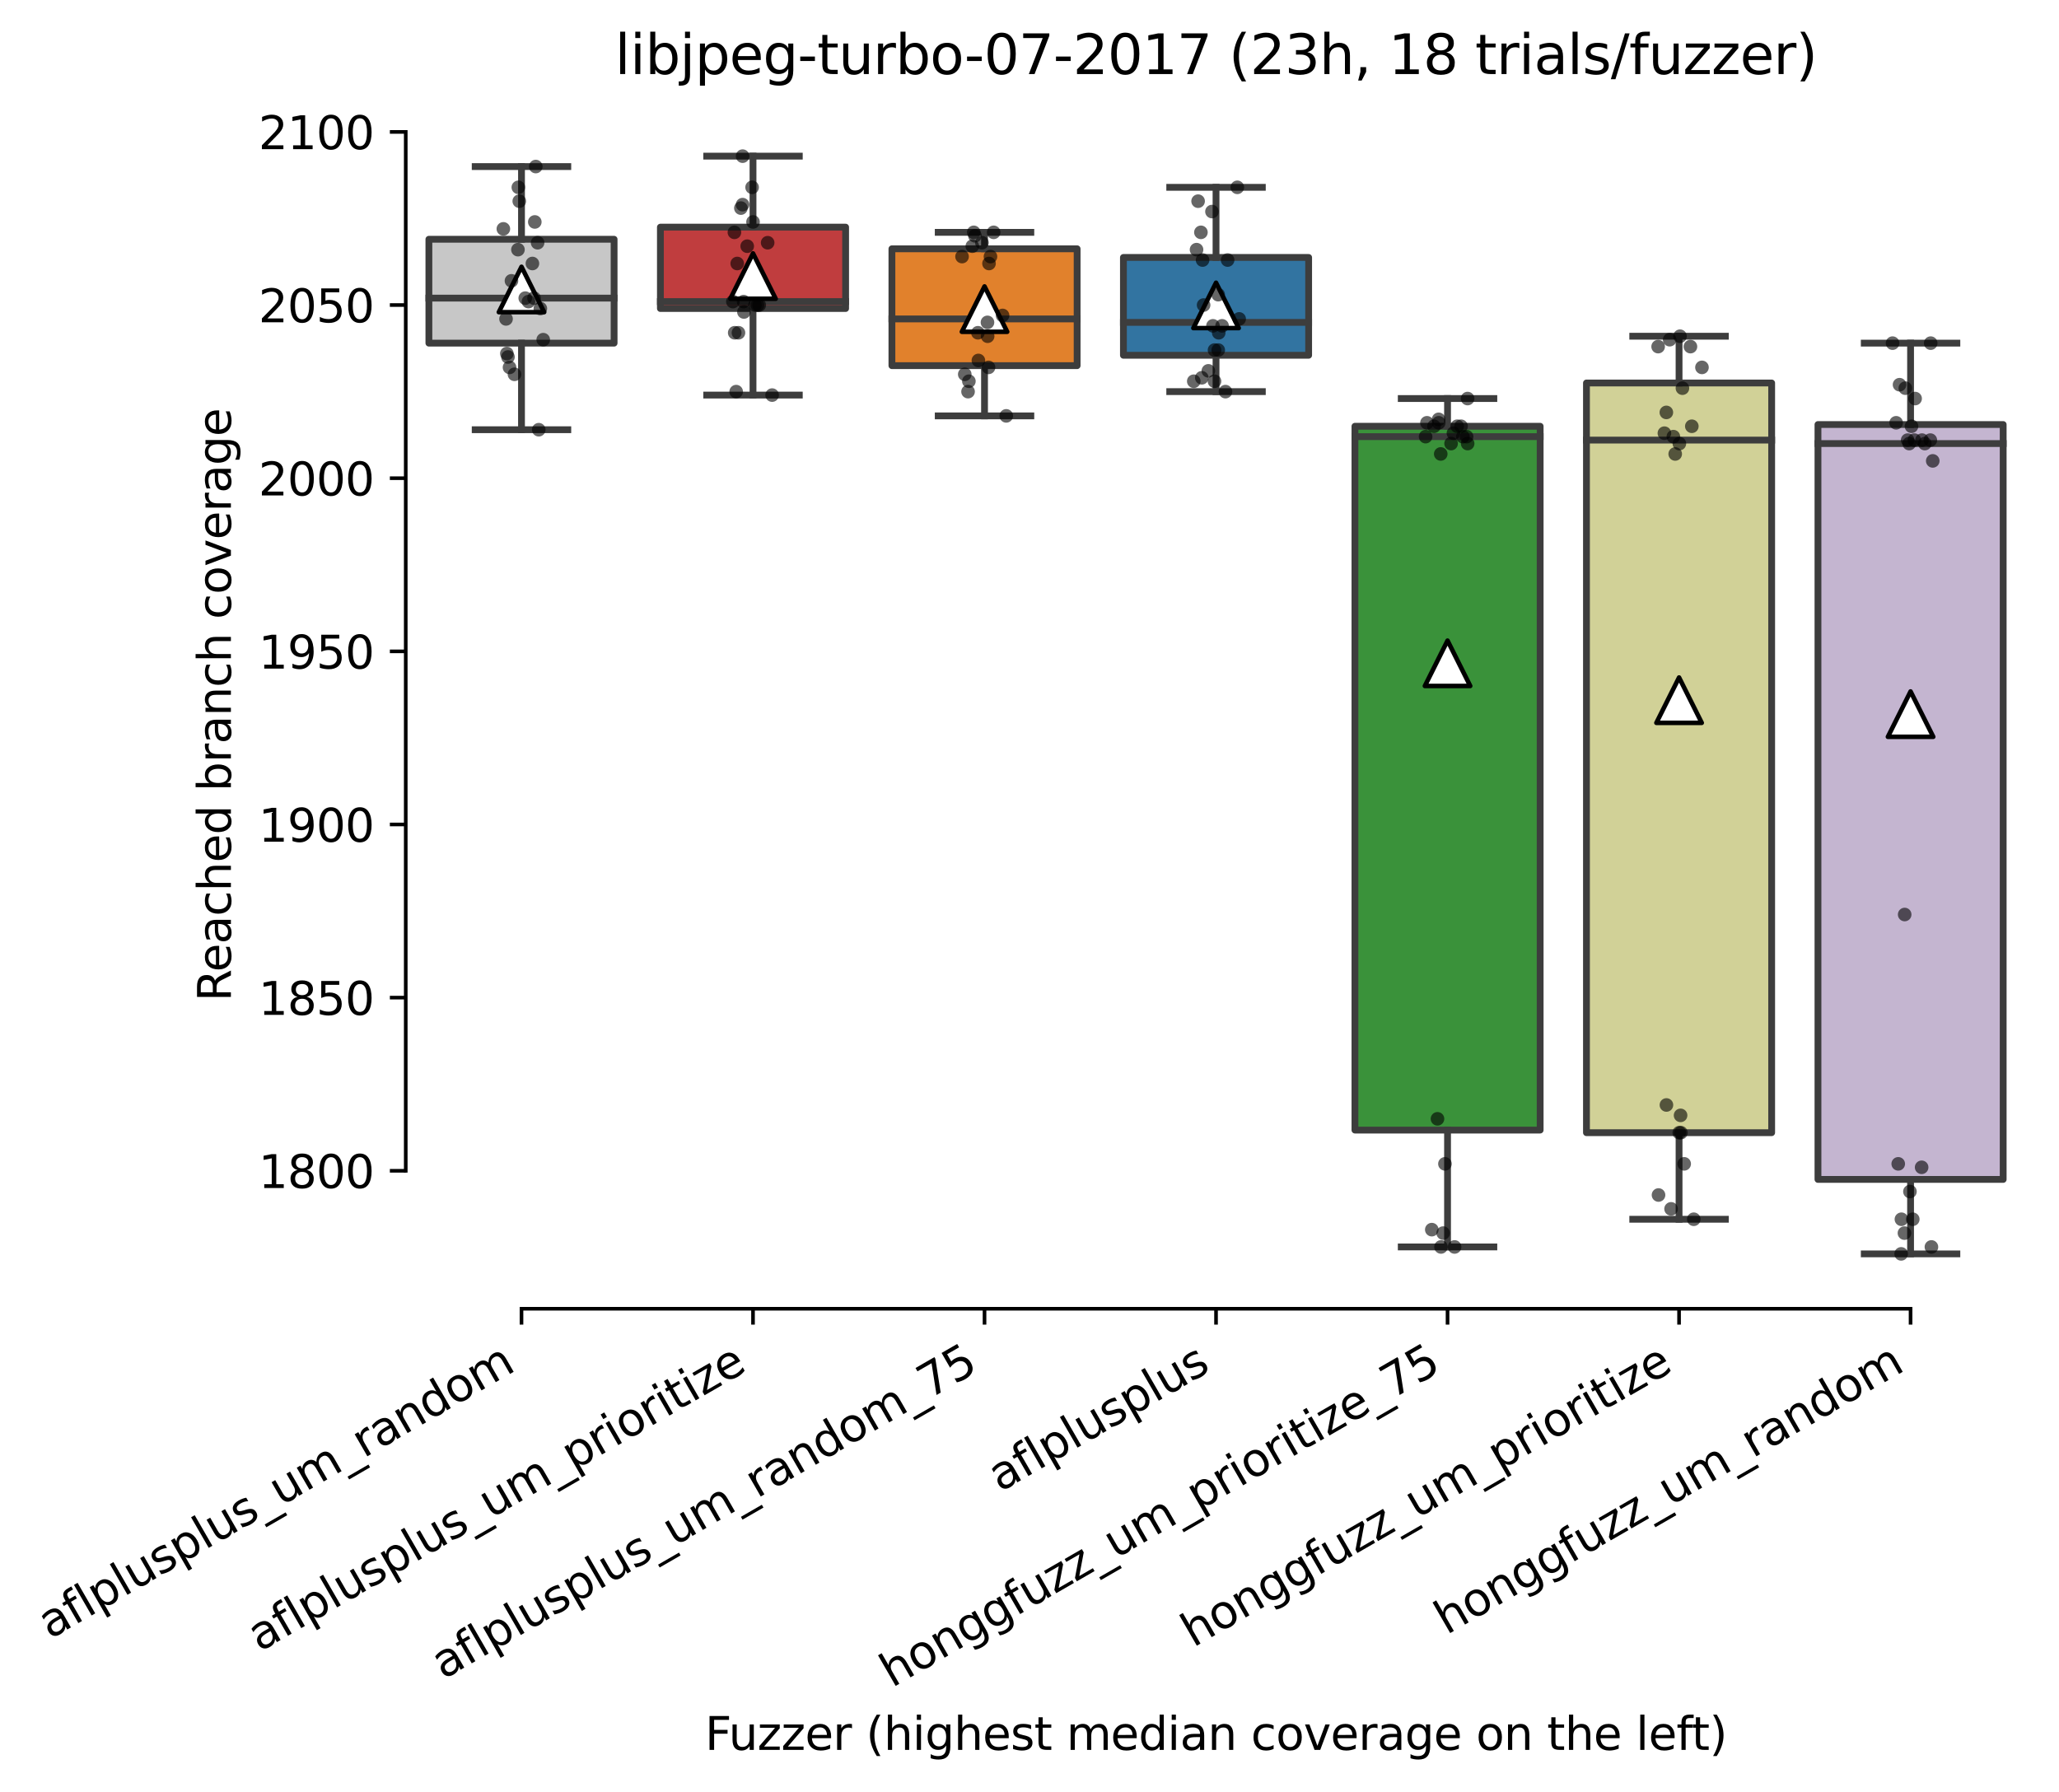 <?xml version="1.0" encoding="utf-8" standalone="no"?>
<!DOCTYPE svg PUBLIC "-//W3C//DTD SVG 1.1//EN"
  "http://www.w3.org/Graphics/SVG/1.1/DTD/svg11.dtd">
<svg xmlns:xlink="http://www.w3.org/1999/xlink" width="453.731pt" height="394.927pt" viewBox="0 0 453.731 394.927" xmlns="http://www.w3.org/2000/svg" version="1.1">
 <defs>
  <style type="text/css">*{stroke-linejoin: round; stroke-linecap: butt}</style>
 </defs>
 <g id="figure_1">
  <g id="patch_1">
   <path d="M 0 394.927 
L 453.731 394.927 
L 453.731 0 
L 0 0 
z
" style="fill: #ffffff"/>
  </g>
  <g id="axes_1">
   <g id="patch_2">
    <path d="M 89.411 288.43 
L 446.531 288.43 
L 446.531 22.318 
L 89.411 22.318 
z
" style="fill: #ffffff"/>
   </g>
   <g id="patch_3">
    <path d="M 94.513 75.624 
L 135.327 75.624 
L 135.327 52.73 
L 94.513 52.73 
L 94.513 75.624 
z
" clip-path="url(#p9defb55093)" style="fill: #c7c7c7; stroke: #3d3d3d; stroke-width: 1.5; stroke-linejoin: miter"/>
   </g>
   <g id="patch_4">
    <path d="M 145.53 67.993 
L 186.344 67.993 
L 186.344 50.059 
L 145.53 50.059 
L 145.53 67.993 
z
" clip-path="url(#p9defb55093)" style="fill: #c03d3e; stroke: #3d3d3d; stroke-width: 1.5; stroke-linejoin: miter"/>
   </g>
   <g id="patch_5">
    <path d="M 196.547 80.585 
L 237.361 80.585 
L 237.361 54.829 
L 196.547 54.829 
L 196.547 80.585 
z
" clip-path="url(#p9defb55093)" style="fill: #e1812c; stroke: #3d3d3d; stroke-width: 1.5; stroke-linejoin: miter"/>
   </g>
   <g id="patch_6">
    <path d="M 247.564 78.296 
L 288.378 78.296 
L 288.378 56.736 
L 247.564 56.736 
L 247.564 78.296 
z
" clip-path="url(#p9defb55093)" style="fill: #3274a1; stroke: #3d3d3d; stroke-width: 1.5; stroke-linejoin: miter"/>
   </g>
   <g id="patch_7">
    <path d="M 298.582 249.051 
L 339.395 249.051 
L 339.395 93.94 
L 298.582 93.94 
L 298.582 249.051 
z
" clip-path="url(#p9defb55093)" style="fill: #3a923a; stroke: #3d3d3d; stroke-width: 1.5; stroke-linejoin: miter"/>
   </g>
   <g id="patch_8">
    <path d="M 349.599 249.624 
L 390.412 249.624 
L 390.412 84.401 
L 349.599 84.401 
L 349.599 249.624 
z
" clip-path="url(#p9defb55093)" style="fill: #d1d197; stroke: #3d3d3d; stroke-width: 1.5; stroke-linejoin: miter"/>
   </g>
   <g id="patch_9">
    <path d="M 400.616 259.926 
L 441.43 259.926 
L 441.43 93.559 
L 400.616 93.559 
L 400.616 259.926 
z
" clip-path="url(#p9defb55093)" style="fill: #c4b5d0; stroke: #3d3d3d; stroke-width: 1.5; stroke-linejoin: miter"/>
   </g>
   <g id="matplotlib.axis_1">
    <g id="xtick_1">
     <g id="line2d_1">
      <defs>
       <path id="m7d49c1bba4" d="M 0 0 
L 0 3.5 
" style="stroke: #000000; stroke-width: 0.8"/>
      </defs>
      <g>
       <use xlink:href="#m7d49c1bba4" x="114.92" y="288.43" style="stroke: #000000; stroke-width: 0.8"/>
      </g>
     </g>
     <g id="text_1">
      <!-- aflplusplus_um_random -->
      <g transform="translate(10.999 361.329)rotate(-30)scale(0.1 -0.1)">
       <defs>
        <path id="DejaVuSans-61" d="M 2194 1759 
Q 1497 1759 1228 1600 
Q 959 1441 959 1056 
Q 959 750 1161 570 
Q 1363 391 1709 391 
Q 2188 391 2477 730 
Q 2766 1069 2766 1631 
L 2766 1759 
L 2194 1759 
z
M 3341 1997 
L 3341 0 
L 2766 0 
L 2766 531 
Q 2569 213 2275 61 
Q 1981 -91 1556 -91 
Q 1019 -91 701 211 
Q 384 513 384 1019 
Q 384 1609 779 1909 
Q 1175 2209 1959 2209 
L 2766 2209 
L 2766 2266 
Q 2766 2663 2505 2880 
Q 2244 3097 1772 3097 
Q 1472 3097 1187 3025 
Q 903 2953 641 2809 
L 641 3341 
Q 956 3463 1253 3523 
Q 1550 3584 1831 3584 
Q 2591 3584 2966 3190 
Q 3341 2797 3341 1997 
z
" transform="scale(0.016)"/>
        <path id="DejaVuSans-66" d="M 2375 4863 
L 2375 4384 
L 1825 4384 
Q 1516 4384 1395 4259 
Q 1275 4134 1275 3809 
L 1275 3500 
L 2222 3500 
L 2222 3053 
L 1275 3053 
L 1275 0 
L 697 0 
L 697 3053 
L 147 3053 
L 147 3500 
L 697 3500 
L 697 3744 
Q 697 4328 969 4595 
Q 1241 4863 1831 4863 
L 2375 4863 
z
" transform="scale(0.016)"/>
        <path id="DejaVuSans-6c" d="M 603 4863 
L 1178 4863 
L 1178 0 
L 603 0 
L 603 4863 
z
" transform="scale(0.016)"/>
        <path id="DejaVuSans-70" d="M 1159 525 
L 1159 -1331 
L 581 -1331 
L 581 3500 
L 1159 3500 
L 1159 2969 
Q 1341 3281 1617 3432 
Q 1894 3584 2278 3584 
Q 2916 3584 3314 3078 
Q 3713 2572 3713 1747 
Q 3713 922 3314 415 
Q 2916 -91 2278 -91 
Q 1894 -91 1617 61 
Q 1341 213 1159 525 
z
M 3116 1747 
Q 3116 2381 2855 2742 
Q 2594 3103 2138 3103 
Q 1681 3103 1420 2742 
Q 1159 2381 1159 1747 
Q 1159 1113 1420 752 
Q 1681 391 2138 391 
Q 2594 391 2855 752 
Q 3116 1113 3116 1747 
z
" transform="scale(0.016)"/>
        <path id="DejaVuSans-75" d="M 544 1381 
L 544 3500 
L 1119 3500 
L 1119 1403 
Q 1119 906 1312 657 
Q 1506 409 1894 409 
Q 2359 409 2629 706 
Q 2900 1003 2900 1516 
L 2900 3500 
L 3475 3500 
L 3475 0 
L 2900 0 
L 2900 538 
Q 2691 219 2414 64 
Q 2138 -91 1772 -91 
Q 1169 -91 856 284 
Q 544 659 544 1381 
z
M 1991 3584 
L 1991 3584 
z
" transform="scale(0.016)"/>
        <path id="DejaVuSans-73" d="M 2834 3397 
L 2834 2853 
Q 2591 2978 2328 3040 
Q 2066 3103 1784 3103 
Q 1356 3103 1142 2972 
Q 928 2841 928 2578 
Q 928 2378 1081 2264 
Q 1234 2150 1697 2047 
L 1894 2003 
Q 2506 1872 2764 1633 
Q 3022 1394 3022 966 
Q 3022 478 2636 193 
Q 2250 -91 1575 -91 
Q 1294 -91 989 -36 
Q 684 19 347 128 
L 347 722 
Q 666 556 975 473 
Q 1284 391 1588 391 
Q 1994 391 2212 530 
Q 2431 669 2431 922 
Q 2431 1156 2273 1281 
Q 2116 1406 1581 1522 
L 1381 1569 
Q 847 1681 609 1914 
Q 372 2147 372 2553 
Q 372 3047 722 3315 
Q 1072 3584 1716 3584 
Q 2034 3584 2315 3537 
Q 2597 3491 2834 3397 
z
" transform="scale(0.016)"/>
        <path id="DejaVuSans-5f" d="M 3263 -1063 
L 3263 -1509 
L -63 -1509 
L -63 -1063 
L 3263 -1063 
z
" transform="scale(0.016)"/>
        <path id="DejaVuSans-6d" d="M 3328 2828 
Q 3544 3216 3844 3400 
Q 4144 3584 4550 3584 
Q 5097 3584 5394 3201 
Q 5691 2819 5691 2113 
L 5691 0 
L 5113 0 
L 5113 2094 
Q 5113 2597 4934 2840 
Q 4756 3084 4391 3084 
Q 3944 3084 3684 2787 
Q 3425 2491 3425 1978 
L 3425 0 
L 2847 0 
L 2847 2094 
Q 2847 2600 2669 2842 
Q 2491 3084 2119 3084 
Q 1678 3084 1418 2786 
Q 1159 2488 1159 1978 
L 1159 0 
L 581 0 
L 581 3500 
L 1159 3500 
L 1159 2956 
Q 1356 3278 1631 3431 
Q 1906 3584 2284 3584 
Q 2666 3584 2933 3390 
Q 3200 3197 3328 2828 
z
" transform="scale(0.016)"/>
        <path id="DejaVuSans-72" d="M 2631 2963 
Q 2534 3019 2420 3045 
Q 2306 3072 2169 3072 
Q 1681 3072 1420 2755 
Q 1159 2438 1159 1844 
L 1159 0 
L 581 0 
L 581 3500 
L 1159 3500 
L 1159 2956 
Q 1341 3275 1631 3429 
Q 1922 3584 2338 3584 
Q 2397 3584 2469 3576 
Q 2541 3569 2628 3553 
L 2631 2963 
z
" transform="scale(0.016)"/>
        <path id="DejaVuSans-6e" d="M 3513 2113 
L 3513 0 
L 2938 0 
L 2938 2094 
Q 2938 2591 2744 2837 
Q 2550 3084 2163 3084 
Q 1697 3084 1428 2787 
Q 1159 2491 1159 1978 
L 1159 0 
L 581 0 
L 581 3500 
L 1159 3500 
L 1159 2956 
Q 1366 3272 1645 3428 
Q 1925 3584 2291 3584 
Q 2894 3584 3203 3211 
Q 3513 2838 3513 2113 
z
" transform="scale(0.016)"/>
        <path id="DejaVuSans-64" d="M 2906 2969 
L 2906 4863 
L 3481 4863 
L 3481 0 
L 2906 0 
L 2906 525 
Q 2725 213 2448 61 
Q 2172 -91 1784 -91 
Q 1150 -91 751 415 
Q 353 922 353 1747 
Q 353 2572 751 3078 
Q 1150 3584 1784 3584 
Q 2172 3584 2448 3432 
Q 2725 3281 2906 2969 
z
M 947 1747 
Q 947 1113 1208 752 
Q 1469 391 1925 391 
Q 2381 391 2643 752 
Q 2906 1113 2906 1747 
Q 2906 2381 2643 2742 
Q 2381 3103 1925 3103 
Q 1469 3103 1208 2742 
Q 947 2381 947 1747 
z
" transform="scale(0.016)"/>
        <path id="DejaVuSans-6f" d="M 1959 3097 
Q 1497 3097 1228 2736 
Q 959 2375 959 1747 
Q 959 1119 1226 758 
Q 1494 397 1959 397 
Q 2419 397 2687 759 
Q 2956 1122 2956 1747 
Q 2956 2369 2687 2733 
Q 2419 3097 1959 3097 
z
M 1959 3584 
Q 2709 3584 3137 3096 
Q 3566 2609 3566 1747 
Q 3566 888 3137 398 
Q 2709 -91 1959 -91 
Q 1206 -91 779 398 
Q 353 888 353 1747 
Q 353 2609 779 3096 
Q 1206 3584 1959 3584 
z
" transform="scale(0.016)"/>
       </defs>
       <use xlink:href="#DejaVuSans-61"/>
       <use xlink:href="#DejaVuSans-66" x="61.279"/>
       <use xlink:href="#DejaVuSans-6c" x="96.484"/>
       <use xlink:href="#DejaVuSans-70" x="124.268"/>
       <use xlink:href="#DejaVuSans-6c" x="187.744"/>
       <use xlink:href="#DejaVuSans-75" x="215.527"/>
       <use xlink:href="#DejaVuSans-73" x="278.906"/>
       <use xlink:href="#DejaVuSans-70" x="331.006"/>
       <use xlink:href="#DejaVuSans-6c" x="394.482"/>
       <use xlink:href="#DejaVuSans-75" x="422.266"/>
       <use xlink:href="#DejaVuSans-73" x="485.645"/>
       <use xlink:href="#DejaVuSans-5f" x="537.744"/>
       <use xlink:href="#DejaVuSans-75" x="587.744"/>
       <use xlink:href="#DejaVuSans-6d" x="651.123"/>
       <use xlink:href="#DejaVuSans-5f" x="748.535"/>
       <use xlink:href="#DejaVuSans-72" x="798.535"/>
       <use xlink:href="#DejaVuSans-61" x="839.648"/>
       <use xlink:href="#DejaVuSans-6e" x="900.928"/>
       <use xlink:href="#DejaVuSans-64" x="964.307"/>
       <use xlink:href="#DejaVuSans-6f" x="1027.783"/>
       <use xlink:href="#DejaVuSans-6d" x="1088.965"/>
      </g>
     </g>
    </g>
    <g id="xtick_2">
     <g id="line2d_2">
      <g>
       <use xlink:href="#m7d49c1bba4" x="165.937" y="288.43" style="stroke: #000000; stroke-width: 0.8"/>
      </g>
     </g>
     <g id="text_2">
      <!-- aflplusplus_um_prioritize -->
      <g transform="translate(57.2 364.109)rotate(-30)scale(0.1 -0.1)">
       <defs>
        <path id="DejaVuSans-69" d="M 603 3500 
L 1178 3500 
L 1178 0 
L 603 0 
L 603 3500 
z
M 603 4863 
L 1178 4863 
L 1178 4134 
L 603 4134 
L 603 4863 
z
" transform="scale(0.016)"/>
        <path id="DejaVuSans-74" d="M 1172 4494 
L 1172 3500 
L 2356 3500 
L 2356 3053 
L 1172 3053 
L 1172 1153 
Q 1172 725 1289 603 
Q 1406 481 1766 481 
L 2356 481 
L 2356 0 
L 1766 0 
Q 1100 0 847 248 
Q 594 497 594 1153 
L 594 3053 
L 172 3053 
L 172 3500 
L 594 3500 
L 594 4494 
L 1172 4494 
z
" transform="scale(0.016)"/>
        <path id="DejaVuSans-7a" d="M 353 3500 
L 3084 3500 
L 3084 2975 
L 922 459 
L 3084 459 
L 3084 0 
L 275 0 
L 275 525 
L 2438 3041 
L 353 3041 
L 353 3500 
z
" transform="scale(0.016)"/>
        <path id="DejaVuSans-65" d="M 3597 1894 
L 3597 1613 
L 953 1613 
Q 991 1019 1311 708 
Q 1631 397 2203 397 
Q 2534 397 2845 478 
Q 3156 559 3463 722 
L 3463 178 
Q 3153 47 2828 -22 
Q 2503 -91 2169 -91 
Q 1331 -91 842 396 
Q 353 884 353 1716 
Q 353 2575 817 3079 
Q 1281 3584 2069 3584 
Q 2775 3584 3186 3129 
Q 3597 2675 3597 1894 
z
M 3022 2063 
Q 3016 2534 2758 2815 
Q 2500 3097 2075 3097 
Q 1594 3097 1305 2825 
Q 1016 2553 972 2059 
L 3022 2063 
z
" transform="scale(0.016)"/>
       </defs>
       <use xlink:href="#DejaVuSans-61"/>
       <use xlink:href="#DejaVuSans-66" x="61.279"/>
       <use xlink:href="#DejaVuSans-6c" x="96.484"/>
       <use xlink:href="#DejaVuSans-70" x="124.268"/>
       <use xlink:href="#DejaVuSans-6c" x="187.744"/>
       <use xlink:href="#DejaVuSans-75" x="215.527"/>
       <use xlink:href="#DejaVuSans-73" x="278.906"/>
       <use xlink:href="#DejaVuSans-70" x="331.006"/>
       <use xlink:href="#DejaVuSans-6c" x="394.482"/>
       <use xlink:href="#DejaVuSans-75" x="422.266"/>
       <use xlink:href="#DejaVuSans-73" x="485.645"/>
       <use xlink:href="#DejaVuSans-5f" x="537.744"/>
       <use xlink:href="#DejaVuSans-75" x="587.744"/>
       <use xlink:href="#DejaVuSans-6d" x="651.123"/>
       <use xlink:href="#DejaVuSans-5f" x="748.535"/>
       <use xlink:href="#DejaVuSans-70" x="798.535"/>
       <use xlink:href="#DejaVuSans-72" x="862.012"/>
       <use xlink:href="#DejaVuSans-69" x="903.125"/>
       <use xlink:href="#DejaVuSans-6f" x="930.908"/>
       <use xlink:href="#DejaVuSans-72" x="992.09"/>
       <use xlink:href="#DejaVuSans-69" x="1033.203"/>
       <use xlink:href="#DejaVuSans-74" x="1060.986"/>
       <use xlink:href="#DejaVuSans-69" x="1100.195"/>
       <use xlink:href="#DejaVuSans-7a" x="1127.979"/>
       <use xlink:href="#DejaVuSans-65" x="1180.469"/>
      </g>
     </g>
    </g>
    <g id="xtick_3">
     <g id="line2d_3">
      <g>
       <use xlink:href="#m7d49c1bba4" x="216.954" y="288.43" style="stroke: #000000; stroke-width: 0.8"/>
      </g>
     </g>
     <g id="text_3">
      <!-- aflplusplus_um_random_75 -->
      <g transform="translate(97.683 370.191)rotate(-30)scale(0.1 -0.1)">
       <defs>
        <path id="DejaVuSans-37" d="M 525 4666 
L 3525 4666 
L 3525 4397 
L 1831 0 
L 1172 0 
L 2766 4134 
L 525 4134 
L 525 4666 
z
" transform="scale(0.016)"/>
        <path id="DejaVuSans-35" d="M 691 4666 
L 3169 4666 
L 3169 4134 
L 1269 4134 
L 1269 2991 
Q 1406 3038 1543 3061 
Q 1681 3084 1819 3084 
Q 2600 3084 3056 2656 
Q 3513 2228 3513 1497 
Q 3513 744 3044 326 
Q 2575 -91 1722 -91 
Q 1428 -91 1123 -41 
Q 819 9 494 109 
L 494 744 
Q 775 591 1075 516 
Q 1375 441 1709 441 
Q 2250 441 2565 725 
Q 2881 1009 2881 1497 
Q 2881 1984 2565 2268 
Q 2250 2553 1709 2553 
Q 1456 2553 1204 2497 
Q 953 2441 691 2322 
L 691 4666 
z
" transform="scale(0.016)"/>
       </defs>
       <use xlink:href="#DejaVuSans-61"/>
       <use xlink:href="#DejaVuSans-66" x="61.279"/>
       <use xlink:href="#DejaVuSans-6c" x="96.484"/>
       <use xlink:href="#DejaVuSans-70" x="124.268"/>
       <use xlink:href="#DejaVuSans-6c" x="187.744"/>
       <use xlink:href="#DejaVuSans-75" x="215.527"/>
       <use xlink:href="#DejaVuSans-73" x="278.906"/>
       <use xlink:href="#DejaVuSans-70" x="331.006"/>
       <use xlink:href="#DejaVuSans-6c" x="394.482"/>
       <use xlink:href="#DejaVuSans-75" x="422.266"/>
       <use xlink:href="#DejaVuSans-73" x="485.645"/>
       <use xlink:href="#DejaVuSans-5f" x="537.744"/>
       <use xlink:href="#DejaVuSans-75" x="587.744"/>
       <use xlink:href="#DejaVuSans-6d" x="651.123"/>
       <use xlink:href="#DejaVuSans-5f" x="748.535"/>
       <use xlink:href="#DejaVuSans-72" x="798.535"/>
       <use xlink:href="#DejaVuSans-61" x="839.648"/>
       <use xlink:href="#DejaVuSans-6e" x="900.928"/>
       <use xlink:href="#DejaVuSans-64" x="964.307"/>
       <use xlink:href="#DejaVuSans-6f" x="1027.783"/>
       <use xlink:href="#DejaVuSans-6d" x="1088.965"/>
       <use xlink:href="#DejaVuSans-5f" x="1186.377"/>
       <use xlink:href="#DejaVuSans-37" x="1236.377"/>
       <use xlink:href="#DejaVuSans-35" x="1300"/>
      </g>
     </g>
    </g>
    <g id="xtick_4">
     <g id="line2d_4">
      <g>
       <use xlink:href="#m7d49c1bba4" x="267.971" y="288.43" style="stroke: #000000; stroke-width: 0.8"/>
      </g>
     </g>
     <g id="text_4">
      <!-- aflplusplus -->
      <g transform="translate(220.362 328.897)rotate(-30)scale(0.1 -0.1)">
       <use xlink:href="#DejaVuSans-61"/>
       <use xlink:href="#DejaVuSans-66" x="61.279"/>
       <use xlink:href="#DejaVuSans-6c" x="96.484"/>
       <use xlink:href="#DejaVuSans-70" x="124.268"/>
       <use xlink:href="#DejaVuSans-6c" x="187.744"/>
       <use xlink:href="#DejaVuSans-75" x="215.527"/>
       <use xlink:href="#DejaVuSans-73" x="278.906"/>
       <use xlink:href="#DejaVuSans-70" x="331.006"/>
       <use xlink:href="#DejaVuSans-6c" x="394.482"/>
       <use xlink:href="#DejaVuSans-75" x="422.266"/>
       <use xlink:href="#DejaVuSans-73" x="485.645"/>
      </g>
     </g>
    </g>
    <g id="xtick_5">
     <g id="line2d_5">
      <g>
       <use xlink:href="#m7d49c1bba4" x="318.988" y="288.43" style="stroke: #000000; stroke-width: 0.8"/>
      </g>
     </g>
     <g id="text_5">
      <!-- honggfuzz_um_prioritize_75 -->
      <g transform="translate(196.571 372.007)rotate(-30)scale(0.1 -0.1)">
       <defs>
        <path id="DejaVuSans-68" d="M 3513 2113 
L 3513 0 
L 2938 0 
L 2938 2094 
Q 2938 2591 2744 2837 
Q 2550 3084 2163 3084 
Q 1697 3084 1428 2787 
Q 1159 2491 1159 1978 
L 1159 0 
L 581 0 
L 581 4863 
L 1159 4863 
L 1159 2956 
Q 1366 3272 1645 3428 
Q 1925 3584 2291 3584 
Q 2894 3584 3203 3211 
Q 3513 2838 3513 2113 
z
" transform="scale(0.016)"/>
        <path id="DejaVuSans-67" d="M 2906 1791 
Q 2906 2416 2648 2759 
Q 2391 3103 1925 3103 
Q 1463 3103 1205 2759 
Q 947 2416 947 1791 
Q 947 1169 1205 825 
Q 1463 481 1925 481 
Q 2391 481 2648 825 
Q 2906 1169 2906 1791 
z
M 3481 434 
Q 3481 -459 3084 -895 
Q 2688 -1331 1869 -1331 
Q 1566 -1331 1297 -1286 
Q 1028 -1241 775 -1147 
L 775 -588 
Q 1028 -725 1275 -790 
Q 1522 -856 1778 -856 
Q 2344 -856 2625 -561 
Q 2906 -266 2906 331 
L 2906 616 
Q 2728 306 2450 153 
Q 2172 0 1784 0 
Q 1141 0 747 490 
Q 353 981 353 1791 
Q 353 2603 747 3093 
Q 1141 3584 1784 3584 
Q 2172 3584 2450 3431 
Q 2728 3278 2906 2969 
L 2906 3500 
L 3481 3500 
L 3481 434 
z
" transform="scale(0.016)"/>
       </defs>
       <use xlink:href="#DejaVuSans-68"/>
       <use xlink:href="#DejaVuSans-6f" x="63.379"/>
       <use xlink:href="#DejaVuSans-6e" x="124.561"/>
       <use xlink:href="#DejaVuSans-67" x="187.939"/>
       <use xlink:href="#DejaVuSans-67" x="251.416"/>
       <use xlink:href="#DejaVuSans-66" x="314.893"/>
       <use xlink:href="#DejaVuSans-75" x="350.098"/>
       <use xlink:href="#DejaVuSans-7a" x="413.477"/>
       <use xlink:href="#DejaVuSans-7a" x="465.967"/>
       <use xlink:href="#DejaVuSans-5f" x="518.457"/>
       <use xlink:href="#DejaVuSans-75" x="568.457"/>
       <use xlink:href="#DejaVuSans-6d" x="631.836"/>
       <use xlink:href="#DejaVuSans-5f" x="729.248"/>
       <use xlink:href="#DejaVuSans-70" x="779.248"/>
       <use xlink:href="#DejaVuSans-72" x="842.725"/>
       <use xlink:href="#DejaVuSans-69" x="883.838"/>
       <use xlink:href="#DejaVuSans-6f" x="911.621"/>
       <use xlink:href="#DejaVuSans-72" x="972.803"/>
       <use xlink:href="#DejaVuSans-69" x="1013.916"/>
       <use xlink:href="#DejaVuSans-74" x="1041.699"/>
       <use xlink:href="#DejaVuSans-69" x="1080.908"/>
       <use xlink:href="#DejaVuSans-7a" x="1108.691"/>
       <use xlink:href="#DejaVuSans-65" x="1161.182"/>
       <use xlink:href="#DejaVuSans-5f" x="1222.705"/>
       <use xlink:href="#DejaVuSans-37" x="1272.705"/>
       <use xlink:href="#DejaVuSans-35" x="1336.328"/>
      </g>
     </g>
    </g>
    <g id="xtick_6">
     <g id="line2d_6">
      <g>
       <use xlink:href="#m7d49c1bba4" x="370.006" y="288.43" style="stroke: #000000; stroke-width: 0.8"/>
      </g>
     </g>
     <g id="text_6">
      <!-- honggfuzz_um_prioritize -->
      <g transform="translate(262.939 363.145)rotate(-30)scale(0.1 -0.1)">
       <use xlink:href="#DejaVuSans-68"/>
       <use xlink:href="#DejaVuSans-6f" x="63.379"/>
       <use xlink:href="#DejaVuSans-6e" x="124.561"/>
       <use xlink:href="#DejaVuSans-67" x="187.939"/>
       <use xlink:href="#DejaVuSans-67" x="251.416"/>
       <use xlink:href="#DejaVuSans-66" x="314.893"/>
       <use xlink:href="#DejaVuSans-75" x="350.098"/>
       <use xlink:href="#DejaVuSans-7a" x="413.477"/>
       <use xlink:href="#DejaVuSans-7a" x="465.967"/>
       <use xlink:href="#DejaVuSans-5f" x="518.457"/>
       <use xlink:href="#DejaVuSans-75" x="568.457"/>
       <use xlink:href="#DejaVuSans-6d" x="631.836"/>
       <use xlink:href="#DejaVuSans-5f" x="729.248"/>
       <use xlink:href="#DejaVuSans-70" x="779.248"/>
       <use xlink:href="#DejaVuSans-72" x="842.725"/>
       <use xlink:href="#DejaVuSans-69" x="883.838"/>
       <use xlink:href="#DejaVuSans-6f" x="911.621"/>
       <use xlink:href="#DejaVuSans-72" x="972.803"/>
       <use xlink:href="#DejaVuSans-69" x="1013.916"/>
       <use xlink:href="#DejaVuSans-74" x="1041.699"/>
       <use xlink:href="#DejaVuSans-69" x="1080.908"/>
       <use xlink:href="#DejaVuSans-7a" x="1108.691"/>
       <use xlink:href="#DejaVuSans-65" x="1161.182"/>
      </g>
     </g>
    </g>
    <g id="xtick_7">
     <g id="line2d_7">
      <g>
       <use xlink:href="#m7d49c1bba4" x="421.023" y="288.43" style="stroke: #000000; stroke-width: 0.8"/>
      </g>
     </g>
     <g id="text_7">
      <!-- honggfuzz_um_random -->
      <g transform="translate(318.772 360.364)rotate(-30)scale(0.1 -0.1)">
       <use xlink:href="#DejaVuSans-68"/>
       <use xlink:href="#DejaVuSans-6f" x="63.379"/>
       <use xlink:href="#DejaVuSans-6e" x="124.561"/>
       <use xlink:href="#DejaVuSans-67" x="187.939"/>
       <use xlink:href="#DejaVuSans-67" x="251.416"/>
       <use xlink:href="#DejaVuSans-66" x="314.893"/>
       <use xlink:href="#DejaVuSans-75" x="350.098"/>
       <use xlink:href="#DejaVuSans-7a" x="413.477"/>
       <use xlink:href="#DejaVuSans-7a" x="465.967"/>
       <use xlink:href="#DejaVuSans-5f" x="518.457"/>
       <use xlink:href="#DejaVuSans-75" x="568.457"/>
       <use xlink:href="#DejaVuSans-6d" x="631.836"/>
       <use xlink:href="#DejaVuSans-5f" x="729.248"/>
       <use xlink:href="#DejaVuSans-72" x="779.248"/>
       <use xlink:href="#DejaVuSans-61" x="820.361"/>
       <use xlink:href="#DejaVuSans-6e" x="881.641"/>
       <use xlink:href="#DejaVuSans-64" x="945.02"/>
       <use xlink:href="#DejaVuSans-6f" x="1008.496"/>
       <use xlink:href="#DejaVuSans-6d" x="1069.678"/>
      </g>
     </g>
    </g>
    <g id="text_8">
     <!-- Fuzzer (highest median coverage on the left) -->
     <g transform="translate(155.353 385.648)scale(0.1 -0.1)">
      <defs>
       <path id="DejaVuSans-46" d="M 628 4666 
L 3309 4666 
L 3309 4134 
L 1259 4134 
L 1259 2759 
L 3109 2759 
L 3109 2228 
L 1259 2228 
L 1259 0 
L 628 0 
L 628 4666 
z
" transform="scale(0.016)"/>
       <path id="DejaVuSans-20" transform="scale(0.016)"/>
       <path id="DejaVuSans-28" d="M 1984 4856 
Q 1566 4138 1362 3434 
Q 1159 2731 1159 2009 
Q 1159 1288 1364 580 
Q 1569 -128 1984 -844 
L 1484 -844 
Q 1016 -109 783 600 
Q 550 1309 550 2009 
Q 550 2706 781 3412 
Q 1013 4119 1484 4856 
L 1984 4856 
z
" transform="scale(0.016)"/>
       <path id="DejaVuSans-63" d="M 3122 3366 
L 3122 2828 
Q 2878 2963 2633 3030 
Q 2388 3097 2138 3097 
Q 1578 3097 1268 2742 
Q 959 2388 959 1747 
Q 959 1106 1268 751 
Q 1578 397 2138 397 
Q 2388 397 2633 464 
Q 2878 531 3122 666 
L 3122 134 
Q 2881 22 2623 -34 
Q 2366 -91 2075 -91 
Q 1284 -91 818 406 
Q 353 903 353 1747 
Q 353 2603 823 3093 
Q 1294 3584 2113 3584 
Q 2378 3584 2631 3529 
Q 2884 3475 3122 3366 
z
" transform="scale(0.016)"/>
       <path id="DejaVuSans-76" d="M 191 3500 
L 800 3500 
L 1894 563 
L 2988 3500 
L 3597 3500 
L 2284 0 
L 1503 0 
L 191 3500 
z
" transform="scale(0.016)"/>
       <path id="DejaVuSans-29" d="M 513 4856 
L 1013 4856 
Q 1481 4119 1714 3412 
Q 1947 2706 1947 2009 
Q 1947 1309 1714 600 
Q 1481 -109 1013 -844 
L 513 -844 
Q 928 -128 1133 580 
Q 1338 1288 1338 2009 
Q 1338 2731 1133 3434 
Q 928 4138 513 4856 
z
" transform="scale(0.016)"/>
      </defs>
      <use xlink:href="#DejaVuSans-46"/>
      <use xlink:href="#DejaVuSans-75" x="52.02"/>
      <use xlink:href="#DejaVuSans-7a" x="115.398"/>
      <use xlink:href="#DejaVuSans-7a" x="167.889"/>
      <use xlink:href="#DejaVuSans-65" x="220.379"/>
      <use xlink:href="#DejaVuSans-72" x="281.902"/>
      <use xlink:href="#DejaVuSans-20" x="323.016"/>
      <use xlink:href="#DejaVuSans-28" x="354.803"/>
      <use xlink:href="#DejaVuSans-68" x="393.816"/>
      <use xlink:href="#DejaVuSans-69" x="457.195"/>
      <use xlink:href="#DejaVuSans-67" x="484.979"/>
      <use xlink:href="#DejaVuSans-68" x="548.455"/>
      <use xlink:href="#DejaVuSans-65" x="611.834"/>
      <use xlink:href="#DejaVuSans-73" x="673.357"/>
      <use xlink:href="#DejaVuSans-74" x="725.457"/>
      <use xlink:href="#DejaVuSans-20" x="764.666"/>
      <use xlink:href="#DejaVuSans-6d" x="796.453"/>
      <use xlink:href="#DejaVuSans-65" x="893.865"/>
      <use xlink:href="#DejaVuSans-64" x="955.389"/>
      <use xlink:href="#DejaVuSans-69" x="1018.865"/>
      <use xlink:href="#DejaVuSans-61" x="1046.648"/>
      <use xlink:href="#DejaVuSans-6e" x="1107.928"/>
      <use xlink:href="#DejaVuSans-20" x="1171.307"/>
      <use xlink:href="#DejaVuSans-63" x="1203.094"/>
      <use xlink:href="#DejaVuSans-6f" x="1258.074"/>
      <use xlink:href="#DejaVuSans-76" x="1319.256"/>
      <use xlink:href="#DejaVuSans-65" x="1378.436"/>
      <use xlink:href="#DejaVuSans-72" x="1439.959"/>
      <use xlink:href="#DejaVuSans-61" x="1481.072"/>
      <use xlink:href="#DejaVuSans-67" x="1542.352"/>
      <use xlink:href="#DejaVuSans-65" x="1605.828"/>
      <use xlink:href="#DejaVuSans-20" x="1667.352"/>
      <use xlink:href="#DejaVuSans-6f" x="1699.139"/>
      <use xlink:href="#DejaVuSans-6e" x="1760.32"/>
      <use xlink:href="#DejaVuSans-20" x="1823.699"/>
      <use xlink:href="#DejaVuSans-74" x="1855.486"/>
      <use xlink:href="#DejaVuSans-68" x="1894.695"/>
      <use xlink:href="#DejaVuSans-65" x="1958.074"/>
      <use xlink:href="#DejaVuSans-20" x="2019.598"/>
      <use xlink:href="#DejaVuSans-6c" x="2051.385"/>
      <use xlink:href="#DejaVuSans-65" x="2079.168"/>
      <use xlink:href="#DejaVuSans-66" x="2140.691"/>
      <use xlink:href="#DejaVuSans-74" x="2174.146"/>
      <use xlink:href="#DejaVuSans-29" x="2213.355"/>
     </g>
    </g>
   </g>
   <g id="matplotlib.axis_2">
    <g id="ytick_1">
     <g id="line2d_8">
      <defs>
       <path id="m9598a130ba" d="M 0 0 
L -3.5 0 
" style="stroke: #000000; stroke-width: 0.8"/>
      </defs>
      <g>
       <use xlink:href="#m9598a130ba" x="89.411" y="258.018" style="stroke: #000000; stroke-width: 0.8"/>
      </g>
     </g>
     <g id="text_9">
      <!-- 1800 -->
      <g transform="translate(56.961 261.818)scale(0.1 -0.1)">
       <defs>
        <path id="DejaVuSans-31" d="M 794 531 
L 1825 531 
L 1825 4091 
L 703 3866 
L 703 4441 
L 1819 4666 
L 2450 4666 
L 2450 531 
L 3481 531 
L 3481 0 
L 794 0 
L 794 531 
z
" transform="scale(0.016)"/>
        <path id="DejaVuSans-38" d="M 2034 2216 
Q 1584 2216 1326 1975 
Q 1069 1734 1069 1313 
Q 1069 891 1326 650 
Q 1584 409 2034 409 
Q 2484 409 2743 651 
Q 3003 894 3003 1313 
Q 3003 1734 2745 1975 
Q 2488 2216 2034 2216 
z
M 1403 2484 
Q 997 2584 770 2862 
Q 544 3141 544 3541 
Q 544 4100 942 4425 
Q 1341 4750 2034 4750 
Q 2731 4750 3128 4425 
Q 3525 4100 3525 3541 
Q 3525 3141 3298 2862 
Q 3072 2584 2669 2484 
Q 3125 2378 3379 2068 
Q 3634 1759 3634 1313 
Q 3634 634 3220 271 
Q 2806 -91 2034 -91 
Q 1263 -91 848 271 
Q 434 634 434 1313 
Q 434 1759 690 2068 
Q 947 2378 1403 2484 
z
M 1172 3481 
Q 1172 3119 1398 2916 
Q 1625 2713 2034 2713 
Q 2441 2713 2670 2916 
Q 2900 3119 2900 3481 
Q 2900 3844 2670 4047 
Q 2441 4250 2034 4250 
Q 1625 4250 1398 4047 
Q 1172 3844 1172 3481 
z
" transform="scale(0.016)"/>
        <path id="DejaVuSans-30" d="M 2034 4250 
Q 1547 4250 1301 3770 
Q 1056 3291 1056 2328 
Q 1056 1369 1301 889 
Q 1547 409 2034 409 
Q 2525 409 2770 889 
Q 3016 1369 3016 2328 
Q 3016 3291 2770 3770 
Q 2525 4250 2034 4250 
z
M 2034 4750 
Q 2819 4750 3233 4129 
Q 3647 3509 3647 2328 
Q 3647 1150 3233 529 
Q 2819 -91 2034 -91 
Q 1250 -91 836 529 
Q 422 1150 422 2328 
Q 422 3509 836 4129 
Q 1250 4750 2034 4750 
z
" transform="scale(0.016)"/>
       </defs>
       <use xlink:href="#DejaVuSans-31"/>
       <use xlink:href="#DejaVuSans-38" x="63.623"/>
       <use xlink:href="#DejaVuSans-30" x="127.246"/>
       <use xlink:href="#DejaVuSans-30" x="190.869"/>
      </g>
     </g>
    </g>
    <g id="ytick_2">
     <g id="line2d_9">
      <g>
       <use xlink:href="#m9598a130ba" x="89.411" y="219.861" style="stroke: #000000; stroke-width: 0.8"/>
      </g>
     </g>
     <g id="text_10">
      <!-- 1850 -->
      <g transform="translate(56.961 223.66)scale(0.1 -0.1)">
       <use xlink:href="#DejaVuSans-31"/>
       <use xlink:href="#DejaVuSans-38" x="63.623"/>
       <use xlink:href="#DejaVuSans-35" x="127.246"/>
       <use xlink:href="#DejaVuSans-30" x="190.869"/>
      </g>
     </g>
    </g>
    <g id="ytick_3">
     <g id="line2d_10">
      <g>
       <use xlink:href="#m9598a130ba" x="89.411" y="181.703" style="stroke: #000000; stroke-width: 0.8"/>
      </g>
     </g>
     <g id="text_11">
      <!-- 1900 -->
      <g transform="translate(56.961 185.502)scale(0.1 -0.1)">
       <defs>
        <path id="DejaVuSans-39" d="M 703 97 
L 703 672 
Q 941 559 1184 500 
Q 1428 441 1663 441 
Q 2288 441 2617 861 
Q 2947 1281 2994 2138 
Q 2813 1869 2534 1725 
Q 2256 1581 1919 1581 
Q 1219 1581 811 2004 
Q 403 2428 403 3163 
Q 403 3881 828 4315 
Q 1253 4750 1959 4750 
Q 2769 4750 3195 4129 
Q 3622 3509 3622 2328 
Q 3622 1225 3098 567 
Q 2575 -91 1691 -91 
Q 1453 -91 1209 -44 
Q 966 3 703 97 
z
M 1959 2075 
Q 2384 2075 2632 2365 
Q 2881 2656 2881 3163 
Q 2881 3666 2632 3958 
Q 2384 4250 1959 4250 
Q 1534 4250 1286 3958 
Q 1038 3666 1038 3163 
Q 1038 2656 1286 2365 
Q 1534 2075 1959 2075 
z
" transform="scale(0.016)"/>
       </defs>
       <use xlink:href="#DejaVuSans-31"/>
       <use xlink:href="#DejaVuSans-39" x="63.623"/>
       <use xlink:href="#DejaVuSans-30" x="127.246"/>
       <use xlink:href="#DejaVuSans-30" x="190.869"/>
      </g>
     </g>
    </g>
    <g id="ytick_4">
     <g id="line2d_11">
      <g>
       <use xlink:href="#m9598a130ba" x="89.411" y="143.545" style="stroke: #000000; stroke-width: 0.8"/>
      </g>
     </g>
     <g id="text_12">
      <!-- 1950 -->
      <g transform="translate(56.961 147.344)scale(0.1 -0.1)">
       <use xlink:href="#DejaVuSans-31"/>
       <use xlink:href="#DejaVuSans-39" x="63.623"/>
       <use xlink:href="#DejaVuSans-35" x="127.246"/>
       <use xlink:href="#DejaVuSans-30" x="190.869"/>
      </g>
     </g>
    </g>
    <g id="ytick_5">
     <g id="line2d_12">
      <g>
       <use xlink:href="#m9598a130ba" x="89.411" y="105.388" style="stroke: #000000; stroke-width: 0.8"/>
      </g>
     </g>
     <g id="text_13">
      <!-- 2000 -->
      <g transform="translate(56.961 109.187)scale(0.1 -0.1)">
       <defs>
        <path id="DejaVuSans-32" d="M 1228 531 
L 3431 531 
L 3431 0 
L 469 0 
L 469 531 
Q 828 903 1448 1529 
Q 2069 2156 2228 2338 
Q 2531 2678 2651 2914 
Q 2772 3150 2772 3378 
Q 2772 3750 2511 3984 
Q 2250 4219 1831 4219 
Q 1534 4219 1204 4116 
Q 875 4013 500 3803 
L 500 4441 
Q 881 4594 1212 4672 
Q 1544 4750 1819 4750 
Q 2544 4750 2975 4387 
Q 3406 4025 3406 3419 
Q 3406 3131 3298 2873 
Q 3191 2616 2906 2266 
Q 2828 2175 2409 1742 
Q 1991 1309 1228 531 
z
" transform="scale(0.016)"/>
       </defs>
       <use xlink:href="#DejaVuSans-32"/>
       <use xlink:href="#DejaVuSans-30" x="63.623"/>
       <use xlink:href="#DejaVuSans-30" x="127.246"/>
       <use xlink:href="#DejaVuSans-30" x="190.869"/>
      </g>
     </g>
    </g>
    <g id="ytick_6">
     <g id="line2d_13">
      <g>
       <use xlink:href="#m9598a130ba" x="89.411" y="67.23" style="stroke: #000000; stroke-width: 0.8"/>
      </g>
     </g>
     <g id="text_14">
      <!-- 2050 -->
      <g transform="translate(56.961 71.029)scale(0.1 -0.1)">
       <use xlink:href="#DejaVuSans-32"/>
       <use xlink:href="#DejaVuSans-30" x="63.623"/>
       <use xlink:href="#DejaVuSans-35" x="127.246"/>
       <use xlink:href="#DejaVuSans-30" x="190.869"/>
      </g>
     </g>
    </g>
    <g id="ytick_7">
     <g id="line2d_14">
      <g>
       <use xlink:href="#m9598a130ba" x="89.411" y="29.072" style="stroke: #000000; stroke-width: 0.8"/>
      </g>
     </g>
     <g id="text_15">
      <!-- 2100 -->
      <g transform="translate(56.961 32.871)scale(0.1 -0.1)">
       <use xlink:href="#DejaVuSans-32"/>
       <use xlink:href="#DejaVuSans-31" x="63.623"/>
       <use xlink:href="#DejaVuSans-30" x="127.246"/>
       <use xlink:href="#DejaVuSans-30" x="190.869"/>
      </g>
     </g>
    </g>
    <g id="text_16">
     <!-- Reached branch coverage -->
     <g transform="translate(50.882 220.706)rotate(-90)scale(0.1 -0.1)">
      <defs>
       <path id="DejaVuSans-52" d="M 2841 2188 
Q 3044 2119 3236 1894 
Q 3428 1669 3622 1275 
L 4263 0 
L 3584 0 
L 2988 1197 
Q 2756 1666 2539 1819 
Q 2322 1972 1947 1972 
L 1259 1972 
L 1259 0 
L 628 0 
L 628 4666 
L 2053 4666 
Q 2853 4666 3247 4331 
Q 3641 3997 3641 3322 
Q 3641 2881 3436 2590 
Q 3231 2300 2841 2188 
z
M 1259 4147 
L 1259 2491 
L 2053 2491 
Q 2509 2491 2742 2702 
Q 2975 2913 2975 3322 
Q 2975 3731 2742 3939 
Q 2509 4147 2053 4147 
L 1259 4147 
z
" transform="scale(0.016)"/>
       <path id="DejaVuSans-62" d="M 3116 1747 
Q 3116 2381 2855 2742 
Q 2594 3103 2138 3103 
Q 1681 3103 1420 2742 
Q 1159 2381 1159 1747 
Q 1159 1113 1420 752 
Q 1681 391 2138 391 
Q 2594 391 2855 752 
Q 3116 1113 3116 1747 
z
M 1159 2969 
Q 1341 3281 1617 3432 
Q 1894 3584 2278 3584 
Q 2916 3584 3314 3078 
Q 3713 2572 3713 1747 
Q 3713 922 3314 415 
Q 2916 -91 2278 -91 
Q 1894 -91 1617 61 
Q 1341 213 1159 525 
L 1159 0 
L 581 0 
L 581 4863 
L 1159 4863 
L 1159 2969 
z
" transform="scale(0.016)"/>
      </defs>
      <use xlink:href="#DejaVuSans-52"/>
      <use xlink:href="#DejaVuSans-65" x="64.982"/>
      <use xlink:href="#DejaVuSans-61" x="126.506"/>
      <use xlink:href="#DejaVuSans-63" x="187.785"/>
      <use xlink:href="#DejaVuSans-68" x="242.766"/>
      <use xlink:href="#DejaVuSans-65" x="306.145"/>
      <use xlink:href="#DejaVuSans-64" x="367.668"/>
      <use xlink:href="#DejaVuSans-20" x="431.145"/>
      <use xlink:href="#DejaVuSans-62" x="462.932"/>
      <use xlink:href="#DejaVuSans-72" x="526.408"/>
      <use xlink:href="#DejaVuSans-61" x="567.521"/>
      <use xlink:href="#DejaVuSans-6e" x="628.801"/>
      <use xlink:href="#DejaVuSans-63" x="692.18"/>
      <use xlink:href="#DejaVuSans-68" x="747.16"/>
      <use xlink:href="#DejaVuSans-20" x="810.539"/>
      <use xlink:href="#DejaVuSans-63" x="842.326"/>
      <use xlink:href="#DejaVuSans-6f" x="897.307"/>
      <use xlink:href="#DejaVuSans-76" x="958.488"/>
      <use xlink:href="#DejaVuSans-65" x="1017.668"/>
      <use xlink:href="#DejaVuSans-72" x="1079.191"/>
      <use xlink:href="#DejaVuSans-61" x="1120.305"/>
      <use xlink:href="#DejaVuSans-67" x="1181.584"/>
      <use xlink:href="#DejaVuSans-65" x="1245.061"/>
     </g>
    </g>
   </g>
   <g id="line2d_15">
    <path d="M 114.92 75.624 
L 114.92 94.703 
" clip-path="url(#p9defb55093)" style="fill: none; stroke: #3d3d3d; stroke-width: 1.5; stroke-linecap: square"/>
   </g>
   <g id="line2d_16">
    <path d="M 114.92 52.73 
L 114.92 36.704 
" clip-path="url(#p9defb55093)" style="fill: none; stroke: #3d3d3d; stroke-width: 1.5; stroke-linecap: square"/>
   </g>
   <g id="line2d_17">
    <path d="M 104.716 94.703 
L 125.123 94.703 
" clip-path="url(#p9defb55093)" style="fill: none; stroke: #3d3d3d; stroke-width: 1.5; stroke-linecap: square"/>
   </g>
   <g id="line2d_18">
    <path d="M 104.716 36.704 
L 125.123 36.704 
" clip-path="url(#p9defb55093)" style="fill: none; stroke: #3d3d3d; stroke-width: 1.5; stroke-linecap: square"/>
   </g>
   <g id="line2d_19"/>
   <g id="line2d_20">
    <path d="M 165.937 67.993 
L 165.937 87.072 
" clip-path="url(#p9defb55093)" style="fill: none; stroke: #3d3d3d; stroke-width: 1.5; stroke-linecap: square"/>
   </g>
   <g id="line2d_21">
    <path d="M 165.937 50.059 
L 165.937 34.414 
" clip-path="url(#p9defb55093)" style="fill: none; stroke: #3d3d3d; stroke-width: 1.5; stroke-linecap: square"/>
   </g>
   <g id="line2d_22">
    <path d="M 155.734 87.072 
L 176.14 87.072 
" clip-path="url(#p9defb55093)" style="fill: none; stroke: #3d3d3d; stroke-width: 1.5; stroke-linecap: square"/>
   </g>
   <g id="line2d_23">
    <path d="M 155.734 34.414 
L 176.14 34.414 
" clip-path="url(#p9defb55093)" style="fill: none; stroke: #3d3d3d; stroke-width: 1.5; stroke-linecap: square"/>
   </g>
   <g id="line2d_24"/>
   <g id="line2d_25">
    <path d="M 216.954 80.585 
L 216.954 91.651 
" clip-path="url(#p9defb55093)" style="fill: none; stroke: #3d3d3d; stroke-width: 1.5; stroke-linecap: square"/>
   </g>
   <g id="line2d_26">
    <path d="M 216.954 54.829 
L 216.954 51.204 
" clip-path="url(#p9defb55093)" style="fill: none; stroke: #3d3d3d; stroke-width: 1.5; stroke-linecap: square"/>
   </g>
   <g id="line2d_27">
    <path d="M 206.751 91.651 
L 227.158 91.651 
" clip-path="url(#p9defb55093)" style="fill: none; stroke: #3d3d3d; stroke-width: 1.5; stroke-linecap: square"/>
   </g>
   <g id="line2d_28">
    <path d="M 206.751 51.204 
L 227.158 51.204 
" clip-path="url(#p9defb55093)" style="fill: none; stroke: #3d3d3d; stroke-width: 1.5; stroke-linecap: square"/>
   </g>
   <g id="line2d_29"/>
   <g id="line2d_30">
    <path d="M 267.971 78.296 
L 267.971 86.309 
" clip-path="url(#p9defb55093)" style="fill: none; stroke: #3d3d3d; stroke-width: 1.5; stroke-linecap: square"/>
   </g>
   <g id="line2d_31">
    <path d="M 267.971 56.736 
L 267.971 41.283 
" clip-path="url(#p9defb55093)" style="fill: none; stroke: #3d3d3d; stroke-width: 1.5; stroke-linecap: square"/>
   </g>
   <g id="line2d_32">
    <path d="M 257.768 86.309 
L 278.175 86.309 
" clip-path="url(#p9defb55093)" style="fill: none; stroke: #3d3d3d; stroke-width: 1.5; stroke-linecap: square"/>
   </g>
   <g id="line2d_33">
    <path d="M 257.768 41.283 
L 278.175 41.283 
" clip-path="url(#p9defb55093)" style="fill: none; stroke: #3d3d3d; stroke-width: 1.5; stroke-linecap: square"/>
   </g>
   <g id="line2d_34"/>
   <g id="line2d_35">
    <path d="M 318.988 249.051 
L 318.988 274.808 
" clip-path="url(#p9defb55093)" style="fill: none; stroke: #3d3d3d; stroke-width: 1.5; stroke-linecap: square"/>
   </g>
   <g id="line2d_36">
    <path d="M 318.988 93.94 
L 318.988 87.835 
" clip-path="url(#p9defb55093)" style="fill: none; stroke: #3d3d3d; stroke-width: 1.5; stroke-linecap: square"/>
   </g>
   <g id="line2d_37">
    <path d="M 308.785 274.808 
L 329.192 274.808 
" clip-path="url(#p9defb55093)" style="fill: none; stroke: #3d3d3d; stroke-width: 1.5; stroke-linecap: square"/>
   </g>
   <g id="line2d_38">
    <path d="M 308.785 87.835 
L 329.192 87.835 
" clip-path="url(#p9defb55093)" style="fill: none; stroke: #3d3d3d; stroke-width: 1.5; stroke-linecap: square"/>
   </g>
   <g id="line2d_39"/>
   <g id="line2d_40">
    <path d="M 370.006 249.624 
L 370.006 268.703 
" clip-path="url(#p9defb55093)" style="fill: none; stroke: #3d3d3d; stroke-width: 1.5; stroke-linecap: square"/>
   </g>
   <g id="line2d_41">
    <path d="M 370.006 84.401 
L 370.006 74.098 
" clip-path="url(#p9defb55093)" style="fill: none; stroke: #3d3d3d; stroke-width: 1.5; stroke-linecap: square"/>
   </g>
   <g id="line2d_42">
    <path d="M 359.802 268.703 
L 380.209 268.703 
" clip-path="url(#p9defb55093)" style="fill: none; stroke: #3d3d3d; stroke-width: 1.5; stroke-linecap: square"/>
   </g>
   <g id="line2d_43">
    <path d="M 359.802 74.098 
L 380.209 74.098 
" clip-path="url(#p9defb55093)" style="fill: none; stroke: #3d3d3d; stroke-width: 1.5; stroke-linecap: square"/>
   </g>
   <g id="line2d_44"/>
   <g id="line2d_45">
    <path d="M 421.023 259.926 
L 421.023 276.334 
" clip-path="url(#p9defb55093)" style="fill: none; stroke: #3d3d3d; stroke-width: 1.5; stroke-linecap: square"/>
   </g>
   <g id="line2d_46">
    <path d="M 421.023 93.559 
L 421.023 75.624 
" clip-path="url(#p9defb55093)" style="fill: none; stroke: #3d3d3d; stroke-width: 1.5; stroke-linecap: square"/>
   </g>
   <g id="line2d_47">
    <path d="M 410.819 276.334 
L 431.226 276.334 
" clip-path="url(#p9defb55093)" style="fill: none; stroke: #3d3d3d; stroke-width: 1.5; stroke-linecap: square"/>
   </g>
   <g id="line2d_48">
    <path d="M 410.819 75.624 
L 431.226 75.624 
" clip-path="url(#p9defb55093)" style="fill: none; stroke: #3d3d3d; stroke-width: 1.5; stroke-linecap: square"/>
   </g>
   <g id="line2d_49"/>
   <g id="line2d_50">
    <path d="M 94.513 65.703 
L 135.327 65.703 
" clip-path="url(#p9defb55093)" style="fill: none; stroke: #3d3d3d; stroke-width: 1.5; stroke-linecap: square"/>
   </g>
   <g id="line2d_51">
    <defs>
     <path id="m11f9de0279" d="M 0 -5 
L -5 5 
L 5 5 
z
" style="stroke: #000000; stroke-linejoin: miter"/>
    </defs>
    <g clip-path="url(#p9defb55093)">
     <use xlink:href="#m11f9de0279" x="114.92" y="63.796" style="fill: #ffffff; stroke: #000000; stroke-linejoin: miter"/>
    </g>
   </g>
   <g id="line2d_52">
    <path d="M 145.53 66.467 
L 186.344 66.467 
" clip-path="url(#p9defb55093)" style="fill: none; stroke: #3d3d3d; stroke-width: 1.5; stroke-linecap: square"/>
   </g>
   <g id="line2d_53">
    <g clip-path="url(#p9defb55093)">
     <use xlink:href="#m11f9de0279" x="165.937" y="60.843" style="fill: #ffffff; stroke: #000000; stroke-linejoin: miter"/>
    </g>
   </g>
   <g id="line2d_54">
    <path d="M 196.547 70.282 
L 237.361 70.282 
" clip-path="url(#p9defb55093)" style="fill: none; stroke: #3d3d3d; stroke-width: 1.5; stroke-linecap: square"/>
   </g>
   <g id="line2d_55">
    <g clip-path="url(#p9defb55093)">
     <use xlink:href="#m11f9de0279" x="216.954" y="68.12" style="fill: #ffffff; stroke: #000000; stroke-linejoin: miter"/>
    </g>
   </g>
   <g id="line2d_56">
    <path d="M 247.564 71.046 
L 288.378 71.046 
" clip-path="url(#p9defb55093)" style="fill: none; stroke: #3d3d3d; stroke-width: 1.5; stroke-linecap: square"/>
   </g>
   <g id="line2d_57">
    <g clip-path="url(#p9defb55093)">
     <use xlink:href="#m11f9de0279" x="267.971" y="67.306" style="fill: #ffffff; stroke: #000000; stroke-linejoin: miter"/>
    </g>
   </g>
   <g id="line2d_58">
    <path d="M 298.582 96.23 
L 339.395 96.23 
" clip-path="url(#p9defb55093)" style="fill: none; stroke: #3d3d3d; stroke-width: 1.5; stroke-linecap: square"/>
   </g>
   <g id="line2d_59">
    <g clip-path="url(#p9defb55093)">
     <use xlink:href="#m11f9de0279" x="318.988" y="146.178" style="fill: #ffffff; stroke: #000000; stroke-linejoin: miter"/>
    </g>
   </g>
   <g id="line2d_60">
    <path d="M 349.599 96.993 
L 390.412 96.993 
" clip-path="url(#p9defb55093)" style="fill: none; stroke: #3d3d3d; stroke-width: 1.5; stroke-linecap: square"/>
   </g>
   <g id="line2d_61">
    <g clip-path="url(#p9defb55093)">
     <use xlink:href="#m11f9de0279" x="370.006" y="154.306" style="fill: #ffffff; stroke: #000000; stroke-linejoin: miter"/>
    </g>
   </g>
   <g id="line2d_62">
    <path d="M 400.616 97.756 
L 441.43 97.756 
" clip-path="url(#p9defb55093)" style="fill: none; stroke: #3d3d3d; stroke-width: 1.5; stroke-linecap: square"/>
   </g>
   <g id="line2d_63">
    <g clip-path="url(#p9defb55093)">
     <use xlink:href="#m11f9de0279" x="421.023" y="157.382" style="fill: #ffffff; stroke: #000000; stroke-linejoin: miter"/>
    </g>
   </g>
   <g id="patch_10">
    <path d="M 89.411 258.018 
L 89.411 29.072 
" style="fill: none; stroke: #000000; stroke-width: 0.8; stroke-linejoin: miter; stroke-linecap: square"/>
   </g>
   <g id="patch_11">
    <path d="M 114.92 288.43 
L 421.023 288.43 
" style="fill: none; stroke: #000000; stroke-width: 0.8; stroke-linejoin: miter; stroke-linecap: square"/>
   </g>
   <g id="PathCollection_1">
    <defs>
     <path id="C0_0_d2e2fc03e5" d="M 0 1.5 
C 0.398 1.5 0.779 1.342 1.061 1.061 
C 1.342 0.779 1.5 0.398 1.5 -0 
C 1.5 -0.398 1.342 -0.779 1.061 -1.061 
C 0.779 -1.342 0.398 -1.5 0 -1.5 
C -0.398 -1.5 -0.779 -1.342 -1.061 -1.061 
C -1.342 -0.779 -1.5 -0.398 -1.5 0 
C -1.5 0.398 -1.342 0.779 -1.061 1.061 
C -0.779 1.342 -0.398 1.5 0 1.5 
z
"/>
    </defs>
    <g clip-path="url(#p9defb55093)">
     <use xlink:href="#C0_0_d2e2fc03e5" x="116.456" y="66.467" style="fill-opacity: 0.6"/>
    </g>
    <g clip-path="url(#p9defb55093)">
     <use xlink:href="#C0_0_d2e2fc03e5" x="114.429" y="44.335" style="fill-opacity: 0.6"/>
    </g>
    <g clip-path="url(#p9defb55093)">
     <use xlink:href="#C0_0_d2e2fc03e5" x="110.923" y="50.44" style="fill-opacity: 0.6"/>
    </g>
    <g clip-path="url(#p9defb55093)">
     <use xlink:href="#C0_0_d2e2fc03e5" x="111.513" y="70.282" style="fill-opacity: 0.6"/>
    </g>
    <g clip-path="url(#p9defb55093)">
     <use xlink:href="#C0_0_d2e2fc03e5" x="114.227" y="41.283" style="fill-opacity: 0.6"/>
    </g>
    <g clip-path="url(#p9defb55093)">
     <use xlink:href="#C0_0_d2e2fc03e5" x="112.281" y="80.967" style="fill-opacity: 0.6"/>
    </g>
    <g clip-path="url(#p9defb55093)">
     <use xlink:href="#C0_0_d2e2fc03e5" x="118.065" y="36.704" style="fill-opacity: 0.6"/>
    </g>
    <g clip-path="url(#p9defb55093)">
     <use xlink:href="#C0_0_d2e2fc03e5" x="111.694" y="77.914" style="fill-opacity: 0.6"/>
    </g>
    <g clip-path="url(#p9defb55093)">
     <use xlink:href="#C0_0_d2e2fc03e5" x="117.852" y="48.914" style="fill-opacity: 0.6"/>
    </g>
    <g clip-path="url(#p9defb55093)">
     <use xlink:href="#C0_0_d2e2fc03e5" x="114.138" y="55.019" style="fill-opacity: 0.6"/>
    </g>
    <g clip-path="url(#p9defb55093)">
     <use xlink:href="#C0_0_d2e2fc03e5" x="111.935" y="78.677" style="fill-opacity: 0.6"/>
    </g>
    <g clip-path="url(#p9defb55093)">
     <use xlink:href="#C0_0_d2e2fc03e5" x="117.687" y="65.703" style="fill-opacity: 0.6"/>
    </g>
    <g clip-path="url(#p9defb55093)">
     <use xlink:href="#C0_0_d2e2fc03e5" x="112.709" y="61.888" style="fill-opacity: 0.6"/>
    </g>
    <g clip-path="url(#p9defb55093)">
     <use xlink:href="#C0_0_d2e2fc03e5" x="118.469" y="53.493" style="fill-opacity: 0.6"/>
    </g>
    <g clip-path="url(#p9defb55093)">
     <use xlink:href="#C0_0_d2e2fc03e5" x="113.372" y="82.493" style="fill-opacity: 0.6"/>
    </g>
    <g clip-path="url(#p9defb55093)">
     <use xlink:href="#C0_0_d2e2fc03e5" x="115.75" y="65.703" style="fill-opacity: 0.6"/>
    </g>
    <g clip-path="url(#p9defb55093)">
     <use xlink:href="#C0_0_d2e2fc03e5" x="117.325" y="58.072" style="fill-opacity: 0.6"/>
    </g>
    <g clip-path="url(#p9defb55093)">
     <use xlink:href="#C0_0_d2e2fc03e5" x="119.708" y="74.861" style="fill-opacity: 0.6"/>
    </g>
    <g clip-path="url(#p9defb55093)">
     <use xlink:href="#C0_0_d2e2fc03e5" x="118.723" y="94.703" style="fill-opacity: 0.6"/>
    </g>
    <g clip-path="url(#p9defb55093)">
     <use xlink:href="#C0_0_d2e2fc03e5" x="119.072" y="67.993" style="fill-opacity: 0.6"/>
    </g>
   </g>
   <g id="PathCollection_2">
    <defs>
     <path id="C1_0_50d04f1031" d="M 0 1.5 
C 0.398 1.5 0.779 1.342 1.061 1.061 
C 1.342 0.779 1.5 0.398 1.5 -0 
C 1.5 -0.398 1.342 -0.779 1.061 -1.061 
C 0.779 -1.342 0.398 -1.5 0 -1.5 
C -0.398 -1.5 -0.779 -1.342 -1.061 -1.061 
C -1.342 -0.779 -1.5 -0.398 -1.5 0 
C -1.5 0.398 -1.342 0.779 -1.061 1.061 
C -0.779 1.342 -0.398 1.5 0 1.5 
z
"/>
    </defs>
    <g clip-path="url(#p9defb55093)">
     <use xlink:href="#C1_0_50d04f1031" x="162.46" y="58.072" style="fill-opacity: 0.6"/>
    </g>
    <g clip-path="url(#p9defb55093)">
     <use xlink:href="#C1_0_50d04f1031" x="161.502" y="66.467" style="fill-opacity: 0.6"/>
    </g>
    <g clip-path="url(#p9defb55093)">
     <use xlink:href="#C1_0_50d04f1031" x="165.737" y="41.283" style="fill-opacity: 0.6"/>
    </g>
    <g clip-path="url(#p9defb55093)">
     <use xlink:href="#C1_0_50d04f1031" x="164.659" y="54.256" style="fill-opacity: 0.6"/>
    </g>
    <g clip-path="url(#p9defb55093)">
     <use xlink:href="#C1_0_50d04f1031" x="166.374" y="67.23" style="fill-opacity: 0.6"/>
    </g>
    <g clip-path="url(#p9defb55093)">
     <use xlink:href="#C1_0_50d04f1031" x="163.868" y="66.467" style="fill-opacity: 0.6"/>
    </g>
    <g clip-path="url(#p9defb55093)">
     <use xlink:href="#C1_0_50d04f1031" x="163.639" y="45.098" style="fill-opacity: 0.6"/>
    </g>
    <g clip-path="url(#p9defb55093)">
     <use xlink:href="#C1_0_50d04f1031" x="170.149" y="87.072" style="fill-opacity: 0.6"/>
    </g>
    <g clip-path="url(#p9defb55093)">
     <use xlink:href="#C1_0_50d04f1031" x="165.941" y="48.914" style="fill-opacity: 0.6"/>
    </g>
    <g clip-path="url(#p9defb55093)">
     <use xlink:href="#C1_0_50d04f1031" x="162.73" y="73.335" style="fill-opacity: 0.6"/>
    </g>
    <g clip-path="url(#p9defb55093)">
     <use xlink:href="#C1_0_50d04f1031" x="162.228" y="86.309" style="fill-opacity: 0.6"/>
    </g>
    <g clip-path="url(#p9defb55093)">
     <use xlink:href="#C1_0_50d04f1031" x="163.937" y="68.756" style="fill-opacity: 0.6"/>
    </g>
    <g clip-path="url(#p9defb55093)">
     <use xlink:href="#C1_0_50d04f1031" x="167.311" y="67.23" style="fill-opacity: 0.6"/>
    </g>
    <g clip-path="url(#p9defb55093)">
     <use xlink:href="#C1_0_50d04f1031" x="163.644" y="34.414" style="fill-opacity: 0.6"/>
    </g>
    <g clip-path="url(#p9defb55093)">
     <use xlink:href="#C1_0_50d04f1031" x="166.906" y="67.23" style="fill-opacity: 0.6"/>
    </g>
    <g clip-path="url(#p9defb55093)">
     <use xlink:href="#C1_0_50d04f1031" x="169.165" y="53.493" style="fill-opacity: 0.6"/>
    </g>
    <g clip-path="url(#p9defb55093)">
     <use xlink:href="#C1_0_50d04f1031" x="161.838" y="51.204" style="fill-opacity: 0.6"/>
    </g>
    <g clip-path="url(#p9defb55093)">
     <use xlink:href="#C1_0_50d04f1031" x="163.265" y="45.861" style="fill-opacity: 0.6"/>
    </g>
    <g clip-path="url(#p9defb55093)">
     <use xlink:href="#C1_0_50d04f1031" x="161.905" y="73.335" style="fill-opacity: 0.6"/>
    </g>
   </g>
   <g id="PathCollection_3">
    <defs>
     <path id="C2_0_b7d4211788" d="M 0 1.5 
C 0.398 1.5 0.779 1.342 1.061 1.061 
C 1.342 0.779 1.5 0.398 1.5 -0 
C 1.5 -0.398 1.342 -0.779 1.061 -1.061 
C 0.779 -1.342 0.398 -1.5 0 -1.5 
C -0.398 -1.5 -0.779 -1.342 -1.061 -1.061 
C -1.342 -0.779 -1.5 -0.398 -1.5 0 
C -1.5 0.398 -1.342 0.779 -1.061 1.061 
C -0.779 1.342 -0.398 1.5 0 1.5 
z
"/>
    </defs>
    <g clip-path="url(#p9defb55093)">
     <use xlink:href="#C2_0_b7d4211788" x="212" y="56.546" style="fill-opacity: 0.6"/>
    </g>
    <g clip-path="url(#p9defb55093)">
     <use xlink:href="#C2_0_b7d4211788" x="214.844" y="51.967" style="fill-opacity: 0.6"/>
    </g>
    <g clip-path="url(#p9defb55093)">
     <use xlink:href="#C2_0_b7d4211788" x="217.643" y="74.098" style="fill-opacity: 0.6"/>
    </g>
    <g clip-path="url(#p9defb55093)">
     <use xlink:href="#C2_0_b7d4211788" x="221.742" y="91.651" style="fill-opacity: 0.6"/>
    </g>
    <g clip-path="url(#p9defb55093)">
     <use xlink:href="#C2_0_b7d4211788" x="216.38" y="53.493" style="fill-opacity: 0.6"/>
    </g>
    <g clip-path="url(#p9defb55093)">
     <use xlink:href="#C2_0_b7d4211788" x="218.265" y="56.546" style="fill-opacity: 0.6"/>
    </g>
    <g clip-path="url(#p9defb55093)">
     <use xlink:href="#C2_0_b7d4211788" x="220.932" y="69.519" style="fill-opacity: 0.6"/>
    </g>
    <g clip-path="url(#p9defb55093)">
     <use xlink:href="#C2_0_b7d4211788" x="217.943" y="58.072" style="fill-opacity: 0.6"/>
    </g>
    <g clip-path="url(#p9defb55093)">
     <use xlink:href="#C2_0_b7d4211788" x="214.581" y="51.204" style="fill-opacity: 0.6"/>
    </g>
    <g clip-path="url(#p9defb55093)">
     <use xlink:href="#C2_0_b7d4211788" x="213.508" y="84.019" style="fill-opacity: 0.6"/>
    </g>
    <g clip-path="url(#p9defb55093)">
     <use xlink:href="#C2_0_b7d4211788" x="212.6" y="82.493" style="fill-opacity: 0.6"/>
    </g>
    <g clip-path="url(#p9defb55093)">
     <use xlink:href="#C2_0_b7d4211788" x="217.837" y="80.967" style="fill-opacity: 0.6"/>
    </g>
    <g clip-path="url(#p9defb55093)">
     <use xlink:href="#C2_0_b7d4211788" x="213.326" y="86.309" style="fill-opacity: 0.6"/>
    </g>
    <g clip-path="url(#p9defb55093)">
     <use xlink:href="#C2_0_b7d4211788" x="215.499" y="73.335" style="fill-opacity: 0.6"/>
    </g>
    <g clip-path="url(#p9defb55093)">
     <use xlink:href="#C2_0_b7d4211788" x="218.966" y="51.204" style="fill-opacity: 0.6"/>
    </g>
    <g clip-path="url(#p9defb55093)">
     <use xlink:href="#C2_0_b7d4211788" x="215.605" y="79.44" style="fill-opacity: 0.6"/>
    </g>
    <g clip-path="url(#p9defb55093)">
     <use xlink:href="#C2_0_b7d4211788" x="214.267" y="54.256" style="fill-opacity: 0.6"/>
    </g>
    <g clip-path="url(#p9defb55093)">
     <use xlink:href="#C2_0_b7d4211788" x="217.606" y="71.046" style="fill-opacity: 0.6"/>
    </g>
   </g>
   <g id="PathCollection_4">
    <defs>
     <path id="C3_0_f760187d6f" d="M 0 1.5 
C 0.398 1.5 0.779 1.342 1.061 1.061 
C 1.342 0.779 1.5 0.398 1.5 -0 
C 1.5 -0.398 1.342 -0.779 1.061 -1.061 
C 0.779 -1.342 0.398 -1.5 0 -1.5 
C -0.398 -1.5 -0.779 -1.342 -1.061 -1.061 
C -1.342 -0.779 -1.5 -0.398 -1.5 0 
C -1.5 0.398 -1.342 0.779 -1.061 1.061 
C -0.779 1.342 -0.398 1.5 0 1.5 
z
"/>
    </defs>
    <g clip-path="url(#p9defb55093)">
     <use xlink:href="#C3_0_f760187d6f" x="273.068" y="70.282" style="fill-opacity: 0.6"/>
    </g>
    <g clip-path="url(#p9defb55093)">
     <use xlink:href="#C3_0_f760187d6f" x="265.005" y="57.309" style="fill-opacity: 0.6"/>
    </g>
    <g clip-path="url(#p9defb55093)">
     <use xlink:href="#C3_0_f760187d6f" x="272.661" y="41.283" style="fill-opacity: 0.6"/>
    </g>
    <g clip-path="url(#p9defb55093)">
     <use xlink:href="#C3_0_f760187d6f" x="268.448" y="64.94" style="fill-opacity: 0.6"/>
    </g>
    <g clip-path="url(#p9defb55093)">
     <use xlink:href="#C3_0_f760187d6f" x="267.297" y="71.809" style="fill-opacity: 0.6"/>
    </g>
    <g clip-path="url(#p9defb55093)">
     <use xlink:href="#C3_0_f760187d6f" x="268.565" y="73.335" style="fill-opacity: 0.6"/>
    </g>
    <g clip-path="url(#p9defb55093)">
     <use xlink:href="#C3_0_f760187d6f" x="263.675" y="55.019" style="fill-opacity: 0.6"/>
    </g>
    <g clip-path="url(#p9defb55093)">
     <use xlink:href="#C3_0_f760187d6f" x="264.02" y="44.335" style="fill-opacity: 0.6"/>
    </g>
    <g clip-path="url(#p9defb55093)">
     <use xlink:href="#C3_0_f760187d6f" x="266.28" y="81.73" style="fill-opacity: 0.6"/>
    </g>
    <g clip-path="url(#p9defb55093)">
     <use xlink:href="#C3_0_f760187d6f" x="268.458" y="77.151" style="fill-opacity: 0.6"/>
    </g>
    <g clip-path="url(#p9defb55093)">
     <use xlink:href="#C3_0_f760187d6f" x="270.522" y="57.309" style="fill-opacity: 0.6"/>
    </g>
    <g clip-path="url(#p9defb55093)">
     <use xlink:href="#C3_0_f760187d6f" x="264.639" y="51.204" style="fill-opacity: 0.6"/>
    </g>
    <g clip-path="url(#p9defb55093)">
     <use xlink:href="#C3_0_f760187d6f" x="263.065" y="84.019" style="fill-opacity: 0.6"/>
    </g>
    <g clip-path="url(#p9defb55093)">
     <use xlink:href="#C3_0_f760187d6f" x="267.077" y="46.625" style="fill-opacity: 0.6"/>
    </g>
    <g clip-path="url(#p9defb55093)">
     <use xlink:href="#C3_0_f760187d6f" x="264.834" y="83.256" style="fill-opacity: 0.6"/>
    </g>
    <g clip-path="url(#p9defb55093)">
     <use xlink:href="#C3_0_f760187d6f" x="270.05" y="86.309" style="fill-opacity: 0.6"/>
    </g>
    <g clip-path="url(#p9defb55093)">
     <use xlink:href="#C3_0_f760187d6f" x="267.637" y="77.151" style="fill-opacity: 0.6"/>
    </g>
    <g clip-path="url(#p9defb55093)">
     <use xlink:href="#C3_0_f760187d6f" x="265.232" y="67.23" style="fill-opacity: 0.6"/>
    </g>
    <g clip-path="url(#p9defb55093)">
     <use xlink:href="#C3_0_f760187d6f" x="269.303" y="71.809" style="fill-opacity: 0.6"/>
    </g>
    <g clip-path="url(#p9defb55093)">
     <use xlink:href="#C3_0_f760187d6f" x="267.631" y="84.019" style="fill-opacity: 0.6"/>
    </g>
   </g>
   <g id="PathCollection_5">
    <defs>
     <path id="C4_0_a36916baaa" d="M 0 1.5 
C 0.398 1.5 0.779 1.342 1.061 1.061 
C 1.342 0.779 1.5 0.398 1.5 -0 
C 1.5 -0.398 1.342 -0.779 1.061 -1.061 
C 0.779 -1.342 0.398 -1.5 0 -1.5 
C -0.398 -1.5 -0.779 -1.342 -1.061 -1.061 
C -1.342 -0.779 -1.5 -0.398 -1.5 0 
C -1.5 0.398 -1.342 0.779 -1.061 1.061 
C -0.779 1.342 -0.398 1.5 0 1.5 
z
"/>
    </defs>
    <g clip-path="url(#p9defb55093)">
     <use xlink:href="#C4_0_a36916baaa" x="323.408" y="87.835" style="fill-opacity: 0.6"/>
    </g>
    <g clip-path="url(#p9defb55093)">
     <use xlink:href="#C4_0_a36916baaa" x="314.453" y="93.177" style="fill-opacity: 0.6"/>
    </g>
    <g clip-path="url(#p9defb55093)">
     <use xlink:href="#C4_0_a36916baaa" x="315.999" y="93.94" style="fill-opacity: 0.6"/>
    </g>
    <g clip-path="url(#p9defb55093)">
     <use xlink:href="#C4_0_a36916baaa" x="317.542" y="274.808" style="fill-opacity: 0.6"/>
    </g>
    <g clip-path="url(#p9defb55093)">
     <use xlink:href="#C4_0_a36916baaa" x="316.771" y="246.571" style="fill-opacity: 0.6"/>
    </g>
    <g clip-path="url(#p9defb55093)">
     <use xlink:href="#C4_0_a36916baaa" x="321.118" y="93.94" style="fill-opacity: 0.6"/>
    </g>
    <g clip-path="url(#p9defb55093)">
     <use xlink:href="#C4_0_a36916baaa" x="319.769" y="97.756" style="fill-opacity: 0.6"/>
    </g>
    <g clip-path="url(#p9defb55093)">
     <use xlink:href="#C4_0_a36916baaa" x="322.361" y="96.23" style="fill-opacity: 0.6"/>
    </g>
    <g clip-path="url(#p9defb55093)">
     <use xlink:href="#C4_0_a36916baaa" x="321.966" y="93.94" style="fill-opacity: 0.6"/>
    </g>
    <g clip-path="url(#p9defb55093)">
     <use xlink:href="#C4_0_a36916baaa" x="317.025" y="92.414" style="fill-opacity: 0.6"/>
    </g>
    <g clip-path="url(#p9defb55093)">
     <use xlink:href="#C4_0_a36916baaa" x="317.488" y="100.045" style="fill-opacity: 0.6"/>
    </g>
    <g clip-path="url(#p9defb55093)">
     <use xlink:href="#C4_0_a36916baaa" x="318.027" y="271.755" style="fill-opacity: 0.6"/>
    </g>
    <g clip-path="url(#p9defb55093)">
     <use xlink:href="#C4_0_a36916baaa" x="317.044" y="93.177" style="fill-opacity: 0.6"/>
    </g>
    <g clip-path="url(#p9defb55093)">
     <use xlink:href="#C4_0_a36916baaa" x="320.285" y="95.466" style="fill-opacity: 0.6"/>
    </g>
    <g clip-path="url(#p9defb55093)">
     <use xlink:href="#C4_0_a36916baaa" x="320.54" y="274.808" style="fill-opacity: 0.6"/>
    </g>
    <g clip-path="url(#p9defb55093)">
     <use xlink:href="#C4_0_a36916baaa" x="318.414" y="256.492" style="fill-opacity: 0.6"/>
    </g>
    <g clip-path="url(#p9defb55093)">
     <use xlink:href="#C4_0_a36916baaa" x="323.191" y="96.23" style="fill-opacity: 0.6"/>
    </g>
    <g clip-path="url(#p9defb55093)">
     <use xlink:href="#C4_0_a36916baaa" x="314.153" y="96.23" style="fill-opacity: 0.6"/>
    </g>
    <g clip-path="url(#p9defb55093)">
     <use xlink:href="#C4_0_a36916baaa" x="323.417" y="97.756" style="fill-opacity: 0.6"/>
    </g>
    <g clip-path="url(#p9defb55093)">
     <use xlink:href="#C4_0_a36916baaa" x="315.517" y="270.992" style="fill-opacity: 0.6"/>
    </g>
   </g>
   <g id="PathCollection_6">
    <defs>
     <path id="C5_0_cbc711877d" d="M 0 1.5 
C 0.398 1.5 0.779 1.342 1.061 1.061 
C 1.342 0.779 1.5 0.398 1.5 -0 
C 1.5 -0.398 1.342 -0.779 1.061 -1.061 
C 0.779 -1.342 0.398 -1.5 0 -1.5 
C -0.398 -1.5 -0.779 -1.342 -1.061 -1.061 
C -1.342 -0.779 -1.5 -0.398 -1.5 0 
C -1.5 0.398 -1.342 0.779 -1.061 1.061 
C -0.779 1.342 -0.398 1.5 0 1.5 
z
"/>
    </defs>
    <g clip-path="url(#p9defb55093)">
     <use xlink:href="#C5_0_cbc711877d" x="367.206" y="90.888" style="fill-opacity: 0.6"/>
    </g>
    <g clip-path="url(#p9defb55093)">
     <use xlink:href="#C5_0_cbc711877d" x="370.339" y="245.808" style="fill-opacity: 0.6"/>
    </g>
    <g clip-path="url(#p9defb55093)">
     <use xlink:href="#C5_0_cbc711877d" x="365.479" y="263.36" style="fill-opacity: 0.6"/>
    </g>
    <g clip-path="url(#p9defb55093)">
     <use xlink:href="#C5_0_cbc711877d" x="371.134" y="256.492" style="fill-opacity: 0.6"/>
    </g>
    <g clip-path="url(#p9defb55093)">
     <use xlink:href="#C5_0_cbc711877d" x="365.395" y="76.388" style="fill-opacity: 0.6"/>
    </g>
    <g clip-path="url(#p9defb55093)">
     <use xlink:href="#C5_0_cbc711877d" x="375.054" y="80.967" style="fill-opacity: 0.6"/>
    </g>
    <g clip-path="url(#p9defb55093)">
     <use xlink:href="#C5_0_cbc711877d" x="370.214" y="74.098" style="fill-opacity: 0.6"/>
    </g>
    <g clip-path="url(#p9defb55093)">
     <use xlink:href="#C5_0_cbc711877d" x="367.223" y="243.518" style="fill-opacity: 0.6"/>
    </g>
    <g clip-path="url(#p9defb55093)">
     <use xlink:href="#C5_0_cbc711877d" x="370.076" y="97.756" style="fill-opacity: 0.6"/>
    </g>
    <g clip-path="url(#p9defb55093)">
     <use xlink:href="#C5_0_cbc711877d" x="368.246" y="266.413" style="fill-opacity: 0.6"/>
    </g>
    <g clip-path="url(#p9defb55093)">
     <use xlink:href="#C5_0_cbc711877d" x="366.774" y="95.466" style="fill-opacity: 0.6"/>
    </g>
    <g clip-path="url(#p9defb55093)">
     <use xlink:href="#C5_0_cbc711877d" x="368.753" y="96.23" style="fill-opacity: 0.6"/>
    </g>
    <g clip-path="url(#p9defb55093)">
     <use xlink:href="#C5_0_cbc711877d" x="367.939" y="74.861" style="fill-opacity: 0.6"/>
    </g>
    <g clip-path="url(#p9defb55093)">
     <use xlink:href="#C5_0_cbc711877d" x="370.75" y="85.545" style="fill-opacity: 0.6"/>
    </g>
    <g clip-path="url(#p9defb55093)">
     <use xlink:href="#C5_0_cbc711877d" x="373.244" y="268.703" style="fill-opacity: 0.6"/>
    </g>
    <g clip-path="url(#p9defb55093)">
     <use xlink:href="#C5_0_cbc711877d" x="370.406" y="249.624" style="fill-opacity: 0.6"/>
    </g>
    <g clip-path="url(#p9defb55093)">
     <use xlink:href="#C5_0_cbc711877d" x="369.157" y="100.045" style="fill-opacity: 0.6"/>
    </g>
    <g clip-path="url(#p9defb55093)">
     <use xlink:href="#C5_0_cbc711877d" x="372.514" y="76.388" style="fill-opacity: 0.6"/>
    </g>
    <g clip-path="url(#p9defb55093)">
     <use xlink:href="#C5_0_cbc711877d" x="370.047" y="249.624" style="fill-opacity: 0.6"/>
    </g>
    <g clip-path="url(#p9defb55093)">
     <use xlink:href="#C5_0_cbc711877d" x="372.818" y="93.94" style="fill-opacity: 0.6"/>
    </g>
   </g>
   <g id="PathCollection_7">
    <defs>
     <path id="C6_0_c07cd88bb7" d="M 0 1.5 
C 0.398 1.5 0.779 1.342 1.061 1.061 
C 1.342 0.779 1.5 0.398 1.5 -0 
C 1.5 -0.398 1.342 -0.779 1.061 -1.061 
C 0.779 -1.342 0.398 -1.5 0 -1.5 
C -0.398 -1.5 -0.779 -1.342 -1.061 -1.061 
C -1.342 -0.779 -1.5 -0.398 -1.5 0 
C -1.5 0.398 -1.342 0.779 -1.061 1.061 
C -0.779 1.342 -0.398 1.5 0 1.5 
z
"/>
    </defs>
    <g clip-path="url(#p9defb55093)">
     <use xlink:href="#C6_0_c07cd88bb7" x="425.909" y="101.572" style="fill-opacity: 0.6"/>
    </g>
    <g clip-path="url(#p9defb55093)">
     <use xlink:href="#C6_0_c07cd88bb7" x="417.054" y="75.624" style="fill-opacity: 0.6"/>
    </g>
    <g clip-path="url(#p9defb55093)">
     <use xlink:href="#C6_0_c07cd88bb7" x="424.159" y="97.756" style="fill-opacity: 0.6"/>
    </g>
    <g clip-path="url(#p9defb55093)">
     <use xlink:href="#C6_0_c07cd88bb7" x="418.948" y="276.334" style="fill-opacity: 0.6"/>
    </g>
    <g clip-path="url(#p9defb55093)">
     <use xlink:href="#C6_0_c07cd88bb7" x="420.722" y="97.756" style="fill-opacity: 0.6"/>
    </g>
    <g clip-path="url(#p9defb55093)">
     <use xlink:href="#C6_0_c07cd88bb7" x="421.858" y="96.993" style="fill-opacity: 0.6"/>
    </g>
    <g clip-path="url(#p9defb55093)">
     <use xlink:href="#C6_0_c07cd88bb7" x="425.617" y="274.808" style="fill-opacity: 0.6"/>
    </g>
    <g clip-path="url(#p9defb55093)">
     <use xlink:href="#C6_0_c07cd88bb7" x="420.379" y="96.993" style="fill-opacity: 0.6"/>
    </g>
    <g clip-path="url(#p9defb55093)">
     <use xlink:href="#C6_0_c07cd88bb7" x="422.024" y="87.835" style="fill-opacity: 0.6"/>
    </g>
    <g clip-path="url(#p9defb55093)">
     <use xlink:href="#C6_0_c07cd88bb7" x="419.722" y="201.545" style="fill-opacity: 0.6"/>
    </g>
    <g clip-path="url(#p9defb55093)">
     <use xlink:href="#C6_0_c07cd88bb7" x="423.534" y="96.993" style="fill-opacity: 0.6"/>
    </g>
    <g clip-path="url(#p9defb55093)">
     <use xlink:href="#C6_0_c07cd88bb7" x="423.459" y="257.255" style="fill-opacity: 0.6"/>
    </g>
    <g clip-path="url(#p9defb55093)">
     <use xlink:href="#C6_0_c07cd88bb7" x="419.674" y="271.755" style="fill-opacity: 0.6"/>
    </g>
    <g clip-path="url(#p9defb55093)">
     <use xlink:href="#C6_0_c07cd88bb7" x="418.304" y="256.492" style="fill-opacity: 0.6"/>
    </g>
    <g clip-path="url(#p9defb55093)">
     <use xlink:href="#C6_0_c07cd88bb7" x="421.227" y="93.94" style="fill-opacity: 0.6"/>
    </g>
    <g clip-path="url(#p9defb55093)">
     <use xlink:href="#C6_0_c07cd88bb7" x="420.883" y="262.597" style="fill-opacity: 0.6"/>
    </g>
    <g clip-path="url(#p9defb55093)">
     <use xlink:href="#C6_0_c07cd88bb7" x="419.869" y="85.545" style="fill-opacity: 0.6"/>
    </g>
    <g clip-path="url(#p9defb55093)">
     <use xlink:href="#C6_0_c07cd88bb7" x="419.006" y="268.703" style="fill-opacity: 0.6"/>
    </g>
    <g clip-path="url(#p9defb55093)">
     <use xlink:href="#C6_0_c07cd88bb7" x="425.376" y="96.993" style="fill-opacity: 0.6"/>
    </g>
    <g clip-path="url(#p9defb55093)">
     <use xlink:href="#C6_0_c07cd88bb7" x="421.508" y="268.703" style="fill-opacity: 0.6"/>
    </g>
    <g clip-path="url(#p9defb55093)">
     <use xlink:href="#C6_0_c07cd88bb7" x="417.842" y="93.177" style="fill-opacity: 0.6"/>
    </g>
    <g clip-path="url(#p9defb55093)">
     <use xlink:href="#C6_0_c07cd88bb7" x="418.593" y="84.782" style="fill-opacity: 0.6"/>
    </g>
    <g clip-path="url(#p9defb55093)">
     <use xlink:href="#C6_0_c07cd88bb7" x="425.455" y="75.624" style="fill-opacity: 0.6"/>
    </g>
   </g>
   <g id="text_17">
    <!-- libjpeg-turbo-07-2017 (23h, 18 trials/fuzzer) -->
    <g transform="translate(135.509 16.318)scale(0.12 -0.12)">
     <defs>
      <path id="DejaVuSans-6a" d="M 603 3500 
L 1178 3500 
L 1178 -63 
Q 1178 -731 923 -1031 
Q 669 -1331 103 -1331 
L -116 -1331 
L -116 -844 
L 38 -844 
Q 366 -844 484 -692 
Q 603 -541 603 -63 
L 603 3500 
z
M 603 4863 
L 1178 4863 
L 1178 4134 
L 603 4134 
L 603 4863 
z
" transform="scale(0.016)"/>
      <path id="DejaVuSans-2d" d="M 313 2009 
L 1997 2009 
L 1997 1497 
L 313 1497 
L 313 2009 
z
" transform="scale(0.016)"/>
      <path id="DejaVuSans-33" d="M 2597 2516 
Q 3050 2419 3304 2112 
Q 3559 1806 3559 1356 
Q 3559 666 3084 287 
Q 2609 -91 1734 -91 
Q 1441 -91 1130 -33 
Q 819 25 488 141 
L 488 750 
Q 750 597 1062 519 
Q 1375 441 1716 441 
Q 2309 441 2620 675 
Q 2931 909 2931 1356 
Q 2931 1769 2642 2001 
Q 2353 2234 1838 2234 
L 1294 2234 
L 1294 2753 
L 1863 2753 
Q 2328 2753 2575 2939 
Q 2822 3125 2822 3475 
Q 2822 3834 2567 4026 
Q 2313 4219 1838 4219 
Q 1578 4219 1281 4162 
Q 984 4106 628 3988 
L 628 4550 
Q 988 4650 1302 4700 
Q 1616 4750 1894 4750 
Q 2613 4750 3031 4423 
Q 3450 4097 3450 3541 
Q 3450 3153 3228 2886 
Q 3006 2619 2597 2516 
z
" transform="scale(0.016)"/>
      <path id="DejaVuSans-2c" d="M 750 794 
L 1409 794 
L 1409 256 
L 897 -744 
L 494 -744 
L 750 256 
L 750 794 
z
" transform="scale(0.016)"/>
      <path id="DejaVuSans-2f" d="M 1625 4666 
L 2156 4666 
L 531 -594 
L 0 -594 
L 1625 4666 
z
" transform="scale(0.016)"/>
     </defs>
     <use xlink:href="#DejaVuSans-6c"/>
     <use xlink:href="#DejaVuSans-69" x="27.783"/>
     <use xlink:href="#DejaVuSans-62" x="55.566"/>
     <use xlink:href="#DejaVuSans-6a" x="119.043"/>
     <use xlink:href="#DejaVuSans-70" x="146.826"/>
     <use xlink:href="#DejaVuSans-65" x="210.303"/>
     <use xlink:href="#DejaVuSans-67" x="271.826"/>
     <use xlink:href="#DejaVuSans-2d" x="335.303"/>
     <use xlink:href="#DejaVuSans-74" x="371.387"/>
     <use xlink:href="#DejaVuSans-75" x="410.596"/>
     <use xlink:href="#DejaVuSans-72" x="473.975"/>
     <use xlink:href="#DejaVuSans-62" x="515.088"/>
     <use xlink:href="#DejaVuSans-6f" x="578.564"/>
     <use xlink:href="#DejaVuSans-2d" x="641.621"/>
     <use xlink:href="#DejaVuSans-30" x="677.705"/>
     <use xlink:href="#DejaVuSans-37" x="741.328"/>
     <use xlink:href="#DejaVuSans-2d" x="804.951"/>
     <use xlink:href="#DejaVuSans-32" x="841.035"/>
     <use xlink:href="#DejaVuSans-30" x="904.658"/>
     <use xlink:href="#DejaVuSans-31" x="968.281"/>
     <use xlink:href="#DejaVuSans-37" x="1031.904"/>
     <use xlink:href="#DejaVuSans-20" x="1095.527"/>
     <use xlink:href="#DejaVuSans-28" x="1127.314"/>
     <use xlink:href="#DejaVuSans-32" x="1166.328"/>
     <use xlink:href="#DejaVuSans-33" x="1229.951"/>
     <use xlink:href="#DejaVuSans-68" x="1293.574"/>
     <use xlink:href="#DejaVuSans-2c" x="1356.953"/>
     <use xlink:href="#DejaVuSans-20" x="1388.74"/>
     <use xlink:href="#DejaVuSans-31" x="1420.527"/>
     <use xlink:href="#DejaVuSans-38" x="1484.15"/>
     <use xlink:href="#DejaVuSans-20" x="1547.773"/>
     <use xlink:href="#DejaVuSans-74" x="1579.561"/>
     <use xlink:href="#DejaVuSans-72" x="1618.77"/>
     <use xlink:href="#DejaVuSans-69" x="1659.883"/>
     <use xlink:href="#DejaVuSans-61" x="1687.666"/>
     <use xlink:href="#DejaVuSans-6c" x="1748.945"/>
     <use xlink:href="#DejaVuSans-73" x="1776.729"/>
     <use xlink:href="#DejaVuSans-2f" x="1828.828"/>
     <use xlink:href="#DejaVuSans-66" x="1862.52"/>
     <use xlink:href="#DejaVuSans-75" x="1897.725"/>
     <use xlink:href="#DejaVuSans-7a" x="1961.104"/>
     <use xlink:href="#DejaVuSans-7a" x="2013.594"/>
     <use xlink:href="#DejaVuSans-65" x="2066.084"/>
     <use xlink:href="#DejaVuSans-72" x="2127.607"/>
     <use xlink:href="#DejaVuSans-29" x="2168.721"/>
    </g>
   </g>
  </g>
 </g>
 <defs>
  <clipPath id="p9defb55093">
   <rect x="89.411" y="22.318" width="357.12" height="266.112"/>
  </clipPath>
 </defs>
</svg>
